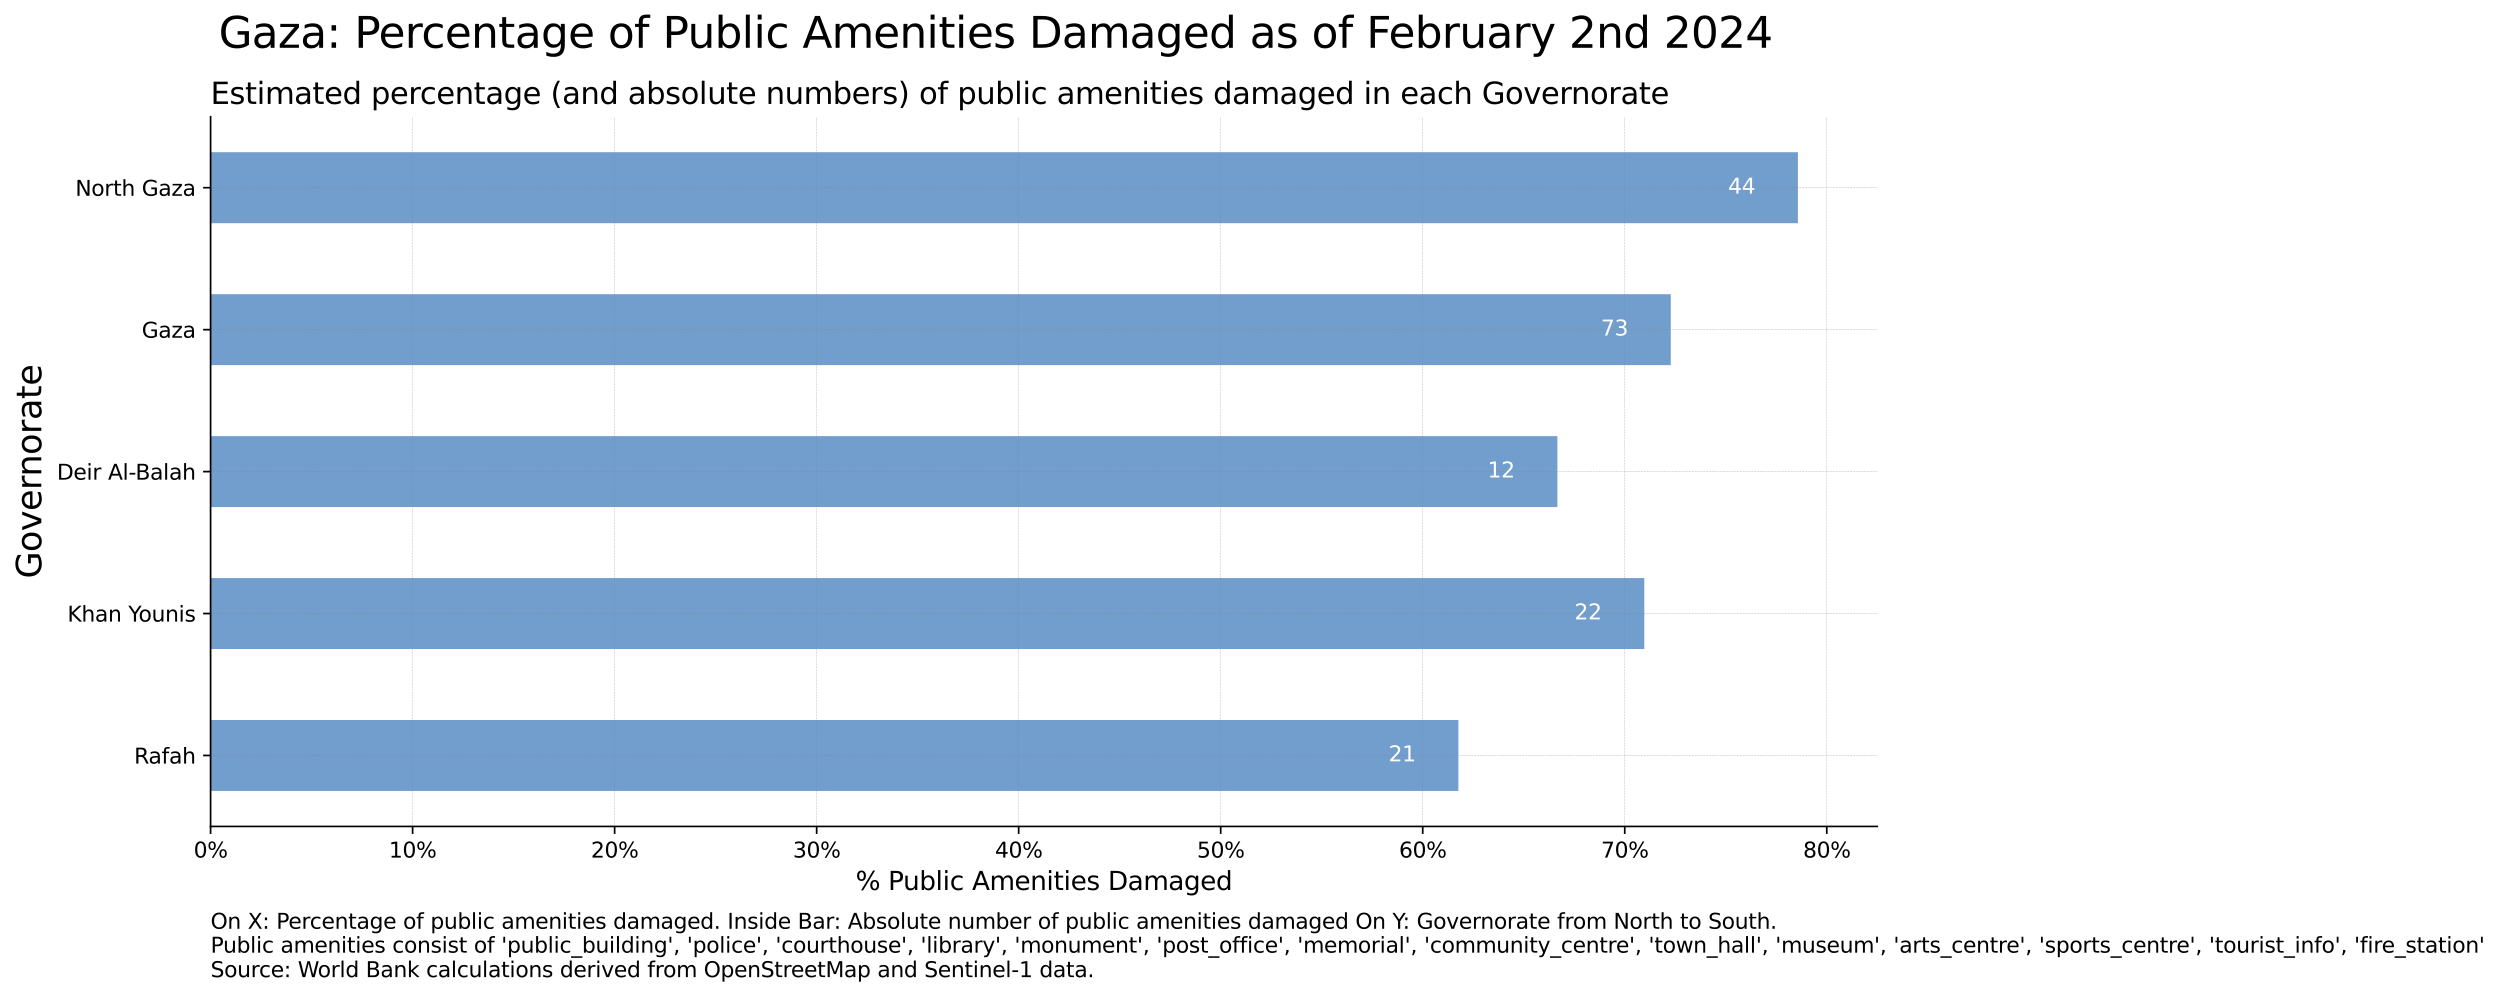 <?xml version="1.0" encoding="utf-8" standalone="no"?>
<!DOCTYPE svg PUBLIC "-//W3C//DTD SVG 1.1//EN"
  "http://www.w3.org/Graphics/SVG/1.1/DTD/svg11.dtd">
<svg xmlns:xlink="http://www.w3.org/1999/xlink" width="1171.779pt" height="467.285pt" viewBox="0 0 1171.779 467.285" xmlns="http://www.w3.org/2000/svg" version="1.1">
 <defs>
  <style type="text/css">*{stroke-linejoin: round; stroke-linecap: butt}</style>
 </defs>
 <g id="figure_1">
  <g id="patch_1">
   <path d="M 0 467.285 
L 1171.779 467.285 
L 1171.779 0 
L 0 0 
z
" style="fill: #ffffff"/>
  </g>
  <g id="axes_1">
   <g id="patch_2">
    <path d="M 98.702 387.36 
L 879.902 387.36 
L 879.902 54.72 
L 98.702 54.72 
z
" style="fill: #ffffff"/>
   </g>
   <g id="patch_3">
    <path d="M 98.702 370.728 
L 683.558 370.728 
L 683.558 337.464 
L 98.702 337.464 
z
" clip-path="url(#p42990d93b2)" style="fill: #729ece"/>
   </g>
   <g id="patch_4">
    <path d="M 98.702 304.2 
L 770.702 304.2 
L 770.702 270.936 
L 98.702 270.936 
z
" clip-path="url(#p42990d93b2)" style="fill: #729ece"/>
   </g>
   <g id="patch_5">
    <path d="M 98.702 237.672 
L 729.975 237.672 
L 729.975 204.408 
L 98.702 204.408 
z
" clip-path="url(#p42990d93b2)" style="fill: #729ece"/>
   </g>
   <g id="patch_6">
    <path d="M 98.702 171.144 
L 783.102 171.144 
L 783.102 137.88 
L 98.702 137.88 
z
" clip-path="url(#p42990d93b2)" style="fill: #729ece"/>
   </g>
   <g id="patch_7">
    <path d="M 98.702 104.616 
L 842.702 104.616 
L 842.702 71.352 
L 98.702 71.352 
z
" clip-path="url(#p42990d93b2)" style="fill: #729ece"/>
   </g>
   <g id="matplotlib.axis_1">
    <g id="xtick_1">
     <g id="line2d_1">
      <path d="M 98.702 387.36 
L 98.702 54.72 
" clip-path="url(#p42990d93b2)" style="fill: none; stroke-dasharray: 0.925,0.4; stroke-dashoffset: 0; stroke: #808080; stroke-opacity: 0.5; stroke-width: 0.25"/>
     </g>
     <g id="line2d_2">
      <defs>
       <path id="mfa6a402725" d="M 0 0 
L 0 3.5 
" style="stroke: #000000; stroke-width: 0.8"/>
      </defs>
      <g>
       <use xlink:href="#mfa6a402725" x="98.702" y="387.36" style="stroke: #000000; stroke-width: 0.8"/>
      </g>
     </g>
     <g id="text_1">
      <!-- 0% -->
      <g transform="translate(90.77 401.958) scale(0.1 -0.1)">
       <defs>
        <path id="DejaVuSans-30" d="M 2034 4250 
Q 1547 4250 1301 3770 
Q 1056 3291 1056 2328 
Q 1056 1369 1301 889 
Q 1547 409 2034 409 
Q 2525 409 2770 889 
Q 3016 1369 3016 2328 
Q 3016 3291 2770 3770 
Q 2525 4250 2034 4250 
z
M 2034 4750 
Q 2819 4750 3233 4129 
Q 3647 3509 3647 2328 
Q 3647 1150 3233 529 
Q 2819 -91 2034 -91 
Q 1250 -91 836 529 
Q 422 1150 422 2328 
Q 422 3509 836 4129 
Q 1250 4750 2034 4750 
z
" transform="scale(0.016)"/>
        <path id="DejaVuSans-25" d="M 4653 2053 
Q 4381 2053 4226 1822 
Q 4072 1591 4072 1178 
Q 4072 772 4226 539 
Q 4381 306 4653 306 
Q 4919 306 5073 539 
Q 5228 772 5228 1178 
Q 5228 1588 5073 1820 
Q 4919 2053 4653 2053 
z
M 4653 2450 
Q 5147 2450 5437 2106 
Q 5728 1763 5728 1178 
Q 5728 594 5436 251 
Q 5144 -91 4653 -91 
Q 4153 -91 3862 251 
Q 3572 594 3572 1178 
Q 3572 1766 3864 2108 
Q 4156 2450 4653 2450 
z
M 1428 4353 
Q 1159 4353 1004 4120 
Q 850 3888 850 3481 
Q 850 3069 1003 2837 
Q 1156 2606 1428 2606 
Q 1700 2606 1854 2837 
Q 2009 3069 2009 3481 
Q 2009 3884 1853 4118 
Q 1697 4353 1428 4353 
z
M 4250 4750 
L 4750 4750 
L 1831 -91 
L 1331 -91 
L 4250 4750 
z
M 1428 4750 
Q 1922 4750 2215 4408 
Q 2509 4066 2509 3481 
Q 2509 2891 2217 2550 
Q 1925 2209 1428 2209 
Q 931 2209 642 2551 
Q 353 2894 353 3481 
Q 353 4063 643 4406 
Q 934 4750 1428 4750 
z
" transform="scale(0.016)"/>
       </defs>
       <use xlink:href="#DejaVuSans-30"/>
       <use xlink:href="#DejaVuSans-25" x="63.623"/>
      </g>
     </g>
    </g>
    <g id="xtick_2">
     <g id="line2d_3">
      <path d="M 193.393 387.36 
L 193.393 54.72 
" clip-path="url(#p42990d93b2)" style="fill: none; stroke-dasharray: 0.925,0.4; stroke-dashoffset: 0; stroke: #808080; stroke-opacity: 0.5; stroke-width: 0.25"/>
     </g>
     <g id="line2d_4">
      <g>
       <use xlink:href="#mfa6a402725" x="193.393" y="387.36" style="stroke: #000000; stroke-width: 0.8"/>
      </g>
     </g>
     <g id="text_2">
      <!-- 10% -->
      <g transform="translate(182.28 401.958) scale(0.1 -0.1)">
       <defs>
        <path id="DejaVuSans-31" d="M 794 531 
L 1825 531 
L 1825 4091 
L 703 3866 
L 703 4441 
L 1819 4666 
L 2450 4666 
L 2450 531 
L 3481 531 
L 3481 0 
L 794 0 
L 794 531 
z
" transform="scale(0.016)"/>
       </defs>
       <use xlink:href="#DejaVuSans-31"/>
       <use xlink:href="#DejaVuSans-30" x="63.623"/>
       <use xlink:href="#DejaVuSans-25" x="127.246"/>
      </g>
     </g>
    </g>
    <g id="xtick_3">
     <g id="line2d_5">
      <path d="M 288.084 387.36 
L 288.084 54.72 
" clip-path="url(#p42990d93b2)" style="fill: none; stroke-dasharray: 0.925,0.4; stroke-dashoffset: 0; stroke: #808080; stroke-opacity: 0.5; stroke-width: 0.25"/>
     </g>
     <g id="line2d_6">
      <g>
       <use xlink:href="#mfa6a402725" x="288.084" y="387.36" style="stroke: #000000; stroke-width: 0.8"/>
      </g>
     </g>
     <g id="text_3">
      <!-- 20% -->
      <g transform="translate(276.971 401.958) scale(0.1 -0.1)">
       <defs>
        <path id="DejaVuSans-32" d="M 1228 531 
L 3431 531 
L 3431 0 
L 469 0 
L 469 531 
Q 828 903 1448 1529 
Q 2069 2156 2228 2338 
Q 2531 2678 2651 2914 
Q 2772 3150 2772 3378 
Q 2772 3750 2511 3984 
Q 2250 4219 1831 4219 
Q 1534 4219 1204 4116 
Q 875 4013 500 3803 
L 500 4441 
Q 881 4594 1212 4672 
Q 1544 4750 1819 4750 
Q 2544 4750 2975 4387 
Q 3406 4025 3406 3419 
Q 3406 3131 3298 2873 
Q 3191 2616 2906 2266 
Q 2828 2175 2409 1742 
Q 1991 1309 1228 531 
z
" transform="scale(0.016)"/>
       </defs>
       <use xlink:href="#DejaVuSans-32"/>
       <use xlink:href="#DejaVuSans-30" x="63.623"/>
       <use xlink:href="#DejaVuSans-25" x="127.246"/>
      </g>
     </g>
    </g>
    <g id="xtick_4">
     <g id="line2d_7">
      <path d="M 382.775 387.36 
L 382.775 54.72 
" clip-path="url(#p42990d93b2)" style="fill: none; stroke-dasharray: 0.925,0.4; stroke-dashoffset: 0; stroke: #808080; stroke-opacity: 0.5; stroke-width: 0.25"/>
     </g>
     <g id="line2d_8">
      <g>
       <use xlink:href="#mfa6a402725" x="382.775" y="387.36" style="stroke: #000000; stroke-width: 0.8"/>
      </g>
     </g>
     <g id="text_4">
      <!-- 30% -->
      <g transform="translate(371.662 401.958) scale(0.1 -0.1)">
       <defs>
        <path id="DejaVuSans-33" d="M 2597 2516 
Q 3050 2419 3304 2112 
Q 3559 1806 3559 1356 
Q 3559 666 3084 287 
Q 2609 -91 1734 -91 
Q 1441 -91 1130 -33 
Q 819 25 488 141 
L 488 750 
Q 750 597 1062 519 
Q 1375 441 1716 441 
Q 2309 441 2620 675 
Q 2931 909 2931 1356 
Q 2931 1769 2642 2001 
Q 2353 2234 1838 2234 
L 1294 2234 
L 1294 2753 
L 1863 2753 
Q 2328 2753 2575 2939 
Q 2822 3125 2822 3475 
Q 2822 3834 2567 4026 
Q 2313 4219 1838 4219 
Q 1578 4219 1281 4162 
Q 984 4106 628 3988 
L 628 4550 
Q 988 4650 1302 4700 
Q 1616 4750 1894 4750 
Q 2613 4750 3031 4423 
Q 3450 4097 3450 3541 
Q 3450 3153 3228 2886 
Q 3006 2619 2597 2516 
z
" transform="scale(0.016)"/>
       </defs>
       <use xlink:href="#DejaVuSans-33"/>
       <use xlink:href="#DejaVuSans-30" x="63.623"/>
       <use xlink:href="#DejaVuSans-25" x="127.246"/>
      </g>
     </g>
    </g>
    <g id="xtick_5">
     <g id="line2d_9">
      <path d="M 477.466 387.36 
L 477.466 54.72 
" clip-path="url(#p42990d93b2)" style="fill: none; stroke-dasharray: 0.925,0.4; stroke-dashoffset: 0; stroke: #808080; stroke-opacity: 0.5; stroke-width: 0.25"/>
     </g>
     <g id="line2d_10">
      <g>
       <use xlink:href="#mfa6a402725" x="477.466" y="387.36" style="stroke: #000000; stroke-width: 0.8"/>
      </g>
     </g>
     <g id="text_5">
      <!-- 40% -->
      <g transform="translate(466.353 401.958) scale(0.1 -0.1)">
       <defs>
        <path id="DejaVuSans-34" d="M 2419 4116 
L 825 1625 
L 2419 1625 
L 2419 4116 
z
M 2253 4666 
L 3047 4666 
L 3047 1625 
L 3713 1625 
L 3713 1100 
L 3047 1100 
L 3047 0 
L 2419 0 
L 2419 1100 
L 313 1100 
L 313 1709 
L 2253 4666 
z
" transform="scale(0.016)"/>
       </defs>
       <use xlink:href="#DejaVuSans-34"/>
       <use xlink:href="#DejaVuSans-30" x="63.623"/>
       <use xlink:href="#DejaVuSans-25" x="127.246"/>
      </g>
     </g>
    </g>
    <g id="xtick_6">
     <g id="line2d_11">
      <path d="M 572.157 387.36 
L 572.157 54.72 
" clip-path="url(#p42990d93b2)" style="fill: none; stroke-dasharray: 0.925,0.4; stroke-dashoffset: 0; stroke: #808080; stroke-opacity: 0.5; stroke-width: 0.25"/>
     </g>
     <g id="line2d_12">
      <g>
       <use xlink:href="#mfa6a402725" x="572.157" y="387.36" style="stroke: #000000; stroke-width: 0.8"/>
      </g>
     </g>
     <g id="text_6">
      <!-- 50% -->
      <g transform="translate(561.043 401.958) scale(0.1 -0.1)">
       <defs>
        <path id="DejaVuSans-35" d="M 691 4666 
L 3169 4666 
L 3169 4134 
L 1269 4134 
L 1269 2991 
Q 1406 3038 1543 3061 
Q 1681 3084 1819 3084 
Q 2600 3084 3056 2656 
Q 3513 2228 3513 1497 
Q 3513 744 3044 326 
Q 2575 -91 1722 -91 
Q 1428 -91 1123 -41 
Q 819 9 494 109 
L 494 744 
Q 775 591 1075 516 
Q 1375 441 1709 441 
Q 2250 441 2565 725 
Q 2881 1009 2881 1497 
Q 2881 1984 2565 2268 
Q 2250 2553 1709 2553 
Q 1456 2553 1204 2497 
Q 953 2441 691 2322 
L 691 4666 
z
" transform="scale(0.016)"/>
       </defs>
       <use xlink:href="#DejaVuSans-35"/>
       <use xlink:href="#DejaVuSans-30" x="63.623"/>
       <use xlink:href="#DejaVuSans-25" x="127.246"/>
      </g>
     </g>
    </g>
    <g id="xtick_7">
     <g id="line2d_13">
      <path d="M 666.848 387.36 
L 666.848 54.72 
" clip-path="url(#p42990d93b2)" style="fill: none; stroke-dasharray: 0.925,0.4; stroke-dashoffset: 0; stroke: #808080; stroke-opacity: 0.5; stroke-width: 0.25"/>
     </g>
     <g id="line2d_14">
      <g>
       <use xlink:href="#mfa6a402725" x="666.848" y="387.36" style="stroke: #000000; stroke-width: 0.8"/>
      </g>
     </g>
     <g id="text_7">
      <!-- 60% -->
      <g transform="translate(655.734 401.958) scale(0.1 -0.1)">
       <defs>
        <path id="DejaVuSans-36" d="M 2113 2584 
Q 1688 2584 1439 2293 
Q 1191 2003 1191 1497 
Q 1191 994 1439 701 
Q 1688 409 2113 409 
Q 2538 409 2786 701 
Q 3034 994 3034 1497 
Q 3034 2003 2786 2293 
Q 2538 2584 2113 2584 
z
M 3366 4563 
L 3366 3988 
Q 3128 4100 2886 4159 
Q 2644 4219 2406 4219 
Q 1781 4219 1451 3797 
Q 1122 3375 1075 2522 
Q 1259 2794 1537 2939 
Q 1816 3084 2150 3084 
Q 2853 3084 3261 2657 
Q 3669 2231 3669 1497 
Q 3669 778 3244 343 
Q 2819 -91 2113 -91 
Q 1303 -91 875 529 
Q 447 1150 447 2328 
Q 447 3434 972 4092 
Q 1497 4750 2381 4750 
Q 2619 4750 2861 4703 
Q 3103 4656 3366 4563 
z
" transform="scale(0.016)"/>
       </defs>
       <use xlink:href="#DejaVuSans-36"/>
       <use xlink:href="#DejaVuSans-30" x="63.623"/>
       <use xlink:href="#DejaVuSans-25" x="127.246"/>
      </g>
     </g>
    </g>
    <g id="xtick_8">
     <g id="line2d_15">
      <path d="M 761.539 387.36 
L 761.539 54.72 
" clip-path="url(#p42990d93b2)" style="fill: none; stroke-dasharray: 0.925,0.4; stroke-dashoffset: 0; stroke: #808080; stroke-opacity: 0.5; stroke-width: 0.25"/>
     </g>
     <g id="line2d_16">
      <g>
       <use xlink:href="#mfa6a402725" x="761.539" y="387.36" style="stroke: #000000; stroke-width: 0.8"/>
      </g>
     </g>
     <g id="text_8">
      <!-- 70% -->
      <g transform="translate(750.425 401.958) scale(0.1 -0.1)">
       <defs>
        <path id="DejaVuSans-37" d="M 525 4666 
L 3525 4666 
L 3525 4397 
L 1831 0 
L 1172 0 
L 2766 4134 
L 525 4134 
L 525 4666 
z
" transform="scale(0.016)"/>
       </defs>
       <use xlink:href="#DejaVuSans-37"/>
       <use xlink:href="#DejaVuSans-30" x="63.623"/>
       <use xlink:href="#DejaVuSans-25" x="127.246"/>
      </g>
     </g>
    </g>
    <g id="xtick_9">
     <g id="line2d_17">
      <path d="M 856.229 387.36 
L 856.229 54.72 
" clip-path="url(#p42990d93b2)" style="fill: none; stroke-dasharray: 0.925,0.4; stroke-dashoffset: 0; stroke: #808080; stroke-opacity: 0.5; stroke-width: 0.25"/>
     </g>
     <g id="line2d_18">
      <g>
       <use xlink:href="#mfa6a402725" x="856.229" y="387.36" style="stroke: #000000; stroke-width: 0.8"/>
      </g>
     </g>
     <g id="text_9">
      <!-- 80% -->
      <g transform="translate(845.116 401.958) scale(0.1 -0.1)">
       <defs>
        <path id="DejaVuSans-38" d="M 2034 2216 
Q 1584 2216 1326 1975 
Q 1069 1734 1069 1313 
Q 1069 891 1326 650 
Q 1584 409 2034 409 
Q 2484 409 2743 651 
Q 3003 894 3003 1313 
Q 3003 1734 2745 1975 
Q 2488 2216 2034 2216 
z
M 1403 2484 
Q 997 2584 770 2862 
Q 544 3141 544 3541 
Q 544 4100 942 4425 
Q 1341 4750 2034 4750 
Q 2731 4750 3128 4425 
Q 3525 4100 3525 3541 
Q 3525 3141 3298 2862 
Q 3072 2584 2669 2484 
Q 3125 2378 3379 2068 
Q 3634 1759 3634 1313 
Q 3634 634 3220 271 
Q 2806 -91 2034 -91 
Q 1263 -91 848 271 
Q 434 634 434 1313 
Q 434 1759 690 2068 
Q 947 2378 1403 2484 
z
M 1172 3481 
Q 1172 3119 1398 2916 
Q 1625 2713 2034 2713 
Q 2441 2713 2670 2916 
Q 2900 3119 2900 3481 
Q 2900 3844 2670 4047 
Q 2441 4250 2034 4250 
Q 1625 4250 1398 4047 
Q 1172 3844 1172 3481 
z
" transform="scale(0.016)"/>
       </defs>
       <use xlink:href="#DejaVuSans-38"/>
       <use xlink:href="#DejaVuSans-30" x="63.623"/>
       <use xlink:href="#DejaVuSans-25" x="127.246"/>
      </g>
     </g>
    </g>
    <g id="text_10">
     <!-- % Public Amenities Damaged -->
     <g transform="translate(401.049 417.156) scale(0.12 -0.12)">
      <defs>
       <path id="DejaVuSans-20" transform="scale(0.016)"/>
       <path id="DejaVuSans-50" d="M 1259 4147 
L 1259 2394 
L 2053 2394 
Q 2494 2394 2734 2622 
Q 2975 2850 2975 3272 
Q 2975 3691 2734 3919 
Q 2494 4147 2053 4147 
L 1259 4147 
z
M 628 4666 
L 2053 4666 
Q 2838 4666 3239 4311 
Q 3641 3956 3641 3272 
Q 3641 2581 3239 2228 
Q 2838 1875 2053 1875 
L 1259 1875 
L 1259 0 
L 628 0 
L 628 4666 
z
" transform="scale(0.016)"/>
       <path id="DejaVuSans-75" d="M 544 1381 
L 544 3500 
L 1119 3500 
L 1119 1403 
Q 1119 906 1312 657 
Q 1506 409 1894 409 
Q 2359 409 2629 706 
Q 2900 1003 2900 1516 
L 2900 3500 
L 3475 3500 
L 3475 0 
L 2900 0 
L 2900 538 
Q 2691 219 2414 64 
Q 2138 -91 1772 -91 
Q 1169 -91 856 284 
Q 544 659 544 1381 
z
M 1991 3584 
L 1991 3584 
z
" transform="scale(0.016)"/>
       <path id="DejaVuSans-62" d="M 3116 1747 
Q 3116 2381 2855 2742 
Q 2594 3103 2138 3103 
Q 1681 3103 1420 2742 
Q 1159 2381 1159 1747 
Q 1159 1113 1420 752 
Q 1681 391 2138 391 
Q 2594 391 2855 752 
Q 3116 1113 3116 1747 
z
M 1159 2969 
Q 1341 3281 1617 3432 
Q 1894 3584 2278 3584 
Q 2916 3584 3314 3078 
Q 3713 2572 3713 1747 
Q 3713 922 3314 415 
Q 2916 -91 2278 -91 
Q 1894 -91 1617 61 
Q 1341 213 1159 525 
L 1159 0 
L 581 0 
L 581 4863 
L 1159 4863 
L 1159 2969 
z
" transform="scale(0.016)"/>
       <path id="DejaVuSans-6c" d="M 603 4863 
L 1178 4863 
L 1178 0 
L 603 0 
L 603 4863 
z
" transform="scale(0.016)"/>
       <path id="DejaVuSans-69" d="M 603 3500 
L 1178 3500 
L 1178 0 
L 603 0 
L 603 3500 
z
M 603 4863 
L 1178 4863 
L 1178 4134 
L 603 4134 
L 603 4863 
z
" transform="scale(0.016)"/>
       <path id="DejaVuSans-63" d="M 3122 3366 
L 3122 2828 
Q 2878 2963 2633 3030 
Q 2388 3097 2138 3097 
Q 1578 3097 1268 2742 
Q 959 2388 959 1747 
Q 959 1106 1268 751 
Q 1578 397 2138 397 
Q 2388 397 2633 464 
Q 2878 531 3122 666 
L 3122 134 
Q 2881 22 2623 -34 
Q 2366 -91 2075 -91 
Q 1284 -91 818 406 
Q 353 903 353 1747 
Q 353 2603 823 3093 
Q 1294 3584 2113 3584 
Q 2378 3584 2631 3529 
Q 2884 3475 3122 3366 
z
" transform="scale(0.016)"/>
       <path id="DejaVuSans-41" d="M 2188 4044 
L 1331 1722 
L 3047 1722 
L 2188 4044 
z
M 1831 4666 
L 2547 4666 
L 4325 0 
L 3669 0 
L 3244 1197 
L 1141 1197 
L 716 0 
L 50 0 
L 1831 4666 
z
" transform="scale(0.016)"/>
       <path id="DejaVuSans-6d" d="M 3328 2828 
Q 3544 3216 3844 3400 
Q 4144 3584 4550 3584 
Q 5097 3584 5394 3201 
Q 5691 2819 5691 2113 
L 5691 0 
L 5113 0 
L 5113 2094 
Q 5113 2597 4934 2840 
Q 4756 3084 4391 3084 
Q 3944 3084 3684 2787 
Q 3425 2491 3425 1978 
L 3425 0 
L 2847 0 
L 2847 2094 
Q 2847 2600 2669 2842 
Q 2491 3084 2119 3084 
Q 1678 3084 1418 2786 
Q 1159 2488 1159 1978 
L 1159 0 
L 581 0 
L 581 3500 
L 1159 3500 
L 1159 2956 
Q 1356 3278 1631 3431 
Q 1906 3584 2284 3584 
Q 2666 3584 2933 3390 
Q 3200 3197 3328 2828 
z
" transform="scale(0.016)"/>
       <path id="DejaVuSans-65" d="M 3597 1894 
L 3597 1613 
L 953 1613 
Q 991 1019 1311 708 
Q 1631 397 2203 397 
Q 2534 397 2845 478 
Q 3156 559 3463 722 
L 3463 178 
Q 3153 47 2828 -22 
Q 2503 -91 2169 -91 
Q 1331 -91 842 396 
Q 353 884 353 1716 
Q 353 2575 817 3079 
Q 1281 3584 2069 3584 
Q 2775 3584 3186 3129 
Q 3597 2675 3597 1894 
z
M 3022 2063 
Q 3016 2534 2758 2815 
Q 2500 3097 2075 3097 
Q 1594 3097 1305 2825 
Q 1016 2553 972 2059 
L 3022 2063 
z
" transform="scale(0.016)"/>
       <path id="DejaVuSans-6e" d="M 3513 2113 
L 3513 0 
L 2938 0 
L 2938 2094 
Q 2938 2591 2744 2837 
Q 2550 3084 2163 3084 
Q 1697 3084 1428 2787 
Q 1159 2491 1159 1978 
L 1159 0 
L 581 0 
L 581 3500 
L 1159 3500 
L 1159 2956 
Q 1366 3272 1645 3428 
Q 1925 3584 2291 3584 
Q 2894 3584 3203 3211 
Q 3513 2838 3513 2113 
z
" transform="scale(0.016)"/>
       <path id="DejaVuSans-74" d="M 1172 4494 
L 1172 3500 
L 2356 3500 
L 2356 3053 
L 1172 3053 
L 1172 1153 
Q 1172 725 1289 603 
Q 1406 481 1766 481 
L 2356 481 
L 2356 0 
L 1766 0 
Q 1100 0 847 248 
Q 594 497 594 1153 
L 594 3053 
L 172 3053 
L 172 3500 
L 594 3500 
L 594 4494 
L 1172 4494 
z
" transform="scale(0.016)"/>
       <path id="DejaVuSans-73" d="M 2834 3397 
L 2834 2853 
Q 2591 2978 2328 3040 
Q 2066 3103 1784 3103 
Q 1356 3103 1142 2972 
Q 928 2841 928 2578 
Q 928 2378 1081 2264 
Q 1234 2150 1697 2047 
L 1894 2003 
Q 2506 1872 2764 1633 
Q 3022 1394 3022 966 
Q 3022 478 2636 193 
Q 2250 -91 1575 -91 
Q 1294 -91 989 -36 
Q 684 19 347 128 
L 347 722 
Q 666 556 975 473 
Q 1284 391 1588 391 
Q 1994 391 2212 530 
Q 2431 669 2431 922 
Q 2431 1156 2273 1281 
Q 2116 1406 1581 1522 
L 1381 1569 
Q 847 1681 609 1914 
Q 372 2147 372 2553 
Q 372 3047 722 3315 
Q 1072 3584 1716 3584 
Q 2034 3584 2315 3537 
Q 2597 3491 2834 3397 
z
" transform="scale(0.016)"/>
       <path id="DejaVuSans-44" d="M 1259 4147 
L 1259 519 
L 2022 519 
Q 2988 519 3436 956 
Q 3884 1394 3884 2338 
Q 3884 3275 3436 3711 
Q 2988 4147 2022 4147 
L 1259 4147 
z
M 628 4666 
L 1925 4666 
Q 3281 4666 3915 4102 
Q 4550 3538 4550 2338 
Q 4550 1131 3912 565 
Q 3275 0 1925 0 
L 628 0 
L 628 4666 
z
" transform="scale(0.016)"/>
       <path id="DejaVuSans-61" d="M 2194 1759 
Q 1497 1759 1228 1600 
Q 959 1441 959 1056 
Q 959 750 1161 570 
Q 1363 391 1709 391 
Q 2188 391 2477 730 
Q 2766 1069 2766 1631 
L 2766 1759 
L 2194 1759 
z
M 3341 1997 
L 3341 0 
L 2766 0 
L 2766 531 
Q 2569 213 2275 61 
Q 1981 -91 1556 -91 
Q 1019 -91 701 211 
Q 384 513 384 1019 
Q 384 1609 779 1909 
Q 1175 2209 1959 2209 
L 2766 2209 
L 2766 2266 
Q 2766 2663 2505 2880 
Q 2244 3097 1772 3097 
Q 1472 3097 1187 3025 
Q 903 2953 641 2809 
L 641 3341 
Q 956 3463 1253 3523 
Q 1550 3584 1831 3584 
Q 2591 3584 2966 3190 
Q 3341 2797 3341 1997 
z
" transform="scale(0.016)"/>
       <path id="DejaVuSans-67" d="M 2906 1791 
Q 2906 2416 2648 2759 
Q 2391 3103 1925 3103 
Q 1463 3103 1205 2759 
Q 947 2416 947 1791 
Q 947 1169 1205 825 
Q 1463 481 1925 481 
Q 2391 481 2648 825 
Q 2906 1169 2906 1791 
z
M 3481 434 
Q 3481 -459 3084 -895 
Q 2688 -1331 1869 -1331 
Q 1566 -1331 1297 -1286 
Q 1028 -1241 775 -1147 
L 775 -588 
Q 1028 -725 1275 -790 
Q 1522 -856 1778 -856 
Q 2344 -856 2625 -561 
Q 2906 -266 2906 331 
L 2906 616 
Q 2728 306 2450 153 
Q 2172 0 1784 0 
Q 1141 0 747 490 
Q 353 981 353 1791 
Q 353 2603 747 3093 
Q 1141 3584 1784 3584 
Q 2172 3584 2450 3431 
Q 2728 3278 2906 2969 
L 2906 3500 
L 3481 3500 
L 3481 434 
z
" transform="scale(0.016)"/>
       <path id="DejaVuSans-64" d="M 2906 2969 
L 2906 4863 
L 3481 4863 
L 3481 0 
L 2906 0 
L 2906 525 
Q 2725 213 2448 61 
Q 2172 -91 1784 -91 
Q 1150 -91 751 415 
Q 353 922 353 1747 
Q 353 2572 751 3078 
Q 1150 3584 1784 3584 
Q 2172 3584 2448 3432 
Q 2725 3281 2906 2969 
z
M 947 1747 
Q 947 1113 1208 752 
Q 1469 391 1925 391 
Q 2381 391 2643 752 
Q 2906 1113 2906 1747 
Q 2906 2381 2643 2742 
Q 2381 3103 1925 3103 
Q 1469 3103 1208 2742 
Q 947 2381 947 1747 
z
" transform="scale(0.016)"/>
      </defs>
      <use xlink:href="#DejaVuSans-25"/>
      <use xlink:href="#DejaVuSans-20" x="95.02"/>
      <use xlink:href="#DejaVuSans-50" x="126.807"/>
      <use xlink:href="#DejaVuSans-75" x="185.359"/>
      <use xlink:href="#DejaVuSans-62" x="248.738"/>
      <use xlink:href="#DejaVuSans-6c" x="312.215"/>
      <use xlink:href="#DejaVuSans-69" x="339.998"/>
      <use xlink:href="#DejaVuSans-63" x="367.781"/>
      <use xlink:href="#DejaVuSans-20" x="422.762"/>
      <use xlink:href="#DejaVuSans-41" x="454.549"/>
      <use xlink:href="#DejaVuSans-6d" x="522.957"/>
      <use xlink:href="#DejaVuSans-65" x="620.369"/>
      <use xlink:href="#DejaVuSans-6e" x="681.893"/>
      <use xlink:href="#DejaVuSans-69" x="745.271"/>
      <use xlink:href="#DejaVuSans-74" x="773.055"/>
      <use xlink:href="#DejaVuSans-69" x="812.264"/>
      <use xlink:href="#DejaVuSans-65" x="840.047"/>
      <use xlink:href="#DejaVuSans-73" x="901.57"/>
      <use xlink:href="#DejaVuSans-20" x="953.67"/>
      <use xlink:href="#DejaVuSans-44" x="985.457"/>
      <use xlink:href="#DejaVuSans-61" x="1062.459"/>
      <use xlink:href="#DejaVuSans-6d" x="1123.738"/>
      <use xlink:href="#DejaVuSans-61" x="1221.15"/>
      <use xlink:href="#DejaVuSans-67" x="1282.43"/>
      <use xlink:href="#DejaVuSans-65" x="1345.906"/>
      <use xlink:href="#DejaVuSans-64" x="1407.43"/>
     </g>
    </g>
   </g>
   <g id="matplotlib.axis_2">
    <g id="ytick_1">
     <g id="line2d_19">
      <path d="M 98.702 354.096 
L 879.902 354.096 
" clip-path="url(#p42990d93b2)" style="fill: none; stroke-dasharray: 0.925,0.4; stroke-dashoffset: 0; stroke: #808080; stroke-opacity: 0.5; stroke-width: 0.25"/>
     </g>
     <g id="line2d_20">
      <defs>
       <path id="m0fb3811282" d="M 0 0 
L -3.5 0 
" style="stroke: #000000; stroke-width: 0.8"/>
      </defs>
      <g>
       <use xlink:href="#m0fb3811282" x="98.702" y="354.096" style="stroke: #000000; stroke-width: 0.8"/>
      </g>
     </g>
     <g id="text_11">
      <!-- Rafah -->
      <g transform="translate(62.865 357.895) scale(0.1 -0.1)">
       <defs>
        <path id="DejaVuSans-52" d="M 2841 2188 
Q 3044 2119 3236 1894 
Q 3428 1669 3622 1275 
L 4263 0 
L 3584 0 
L 2988 1197 
Q 2756 1666 2539 1819 
Q 2322 1972 1947 1972 
L 1259 1972 
L 1259 0 
L 628 0 
L 628 4666 
L 2053 4666 
Q 2853 4666 3247 4331 
Q 3641 3997 3641 3322 
Q 3641 2881 3436 2590 
Q 3231 2300 2841 2188 
z
M 1259 4147 
L 1259 2491 
L 2053 2491 
Q 2509 2491 2742 2702 
Q 2975 2913 2975 3322 
Q 2975 3731 2742 3939 
Q 2509 4147 2053 4147 
L 1259 4147 
z
" transform="scale(0.016)"/>
        <path id="DejaVuSans-66" d="M 2375 4863 
L 2375 4384 
L 1825 4384 
Q 1516 4384 1395 4259 
Q 1275 4134 1275 3809 
L 1275 3500 
L 2222 3500 
L 2222 3053 
L 1275 3053 
L 1275 0 
L 697 0 
L 697 3053 
L 147 3053 
L 147 3500 
L 697 3500 
L 697 3744 
Q 697 4328 969 4595 
Q 1241 4863 1831 4863 
L 2375 4863 
z
" transform="scale(0.016)"/>
        <path id="DejaVuSans-68" d="M 3513 2113 
L 3513 0 
L 2938 0 
L 2938 2094 
Q 2938 2591 2744 2837 
Q 2550 3084 2163 3084 
Q 1697 3084 1428 2787 
Q 1159 2491 1159 1978 
L 1159 0 
L 581 0 
L 581 4863 
L 1159 4863 
L 1159 2956 
Q 1366 3272 1645 3428 
Q 1925 3584 2291 3584 
Q 2894 3584 3203 3211 
Q 3513 2838 3513 2113 
z
" transform="scale(0.016)"/>
       </defs>
       <use xlink:href="#DejaVuSans-52"/>
       <use xlink:href="#DejaVuSans-61" x="67.232"/>
       <use xlink:href="#DejaVuSans-66" x="128.512"/>
       <use xlink:href="#DejaVuSans-61" x="163.717"/>
       <use xlink:href="#DejaVuSans-68" x="224.996"/>
      </g>
     </g>
    </g>
    <g id="ytick_2">
     <g id="line2d_21">
      <path d="M 98.702 287.568 
L 879.902 287.568 
" clip-path="url(#p42990d93b2)" style="fill: none; stroke-dasharray: 0.925,0.4; stroke-dashoffset: 0; stroke: #808080; stroke-opacity: 0.5; stroke-width: 0.25"/>
     </g>
     <g id="line2d_22">
      <g>
       <use xlink:href="#m0fb3811282" x="98.702" y="287.568" style="stroke: #000000; stroke-width: 0.8"/>
      </g>
     </g>
     <g id="text_12">
      <!-- Khan Younis -->
      <g transform="translate(31.599 291.367) scale(0.1 -0.1)">
       <defs>
        <path id="DejaVuSans-4b" d="M 628 4666 
L 1259 4666 
L 1259 2694 
L 3353 4666 
L 4166 4666 
L 1850 2491 
L 4331 0 
L 3500 0 
L 1259 2247 
L 1259 0 
L 628 0 
L 628 4666 
z
" transform="scale(0.016)"/>
        <path id="DejaVuSans-59" d="M -13 4666 
L 666 4666 
L 1959 2747 
L 3244 4666 
L 3922 4666 
L 2272 2222 
L 2272 0 
L 1638 0 
L 1638 2222 
L -13 4666 
z
" transform="scale(0.016)"/>
        <path id="DejaVuSans-6f" d="M 1959 3097 
Q 1497 3097 1228 2736 
Q 959 2375 959 1747 
Q 959 1119 1226 758 
Q 1494 397 1959 397 
Q 2419 397 2687 759 
Q 2956 1122 2956 1747 
Q 2956 2369 2687 2733 
Q 2419 3097 1959 3097 
z
M 1959 3584 
Q 2709 3584 3137 3096 
Q 3566 2609 3566 1747 
Q 3566 888 3137 398 
Q 2709 -91 1959 -91 
Q 1206 -91 779 398 
Q 353 888 353 1747 
Q 353 2609 779 3096 
Q 1206 3584 1959 3584 
z
" transform="scale(0.016)"/>
       </defs>
       <use xlink:href="#DejaVuSans-4b"/>
       <use xlink:href="#DejaVuSans-68" x="65.576"/>
       <use xlink:href="#DejaVuSans-61" x="128.955"/>
       <use xlink:href="#DejaVuSans-6e" x="190.234"/>
       <use xlink:href="#DejaVuSans-20" x="253.613"/>
       <use xlink:href="#DejaVuSans-59" x="285.4"/>
       <use xlink:href="#DejaVuSans-6f" x="333.234"/>
       <use xlink:href="#DejaVuSans-75" x="394.416"/>
       <use xlink:href="#DejaVuSans-6e" x="457.795"/>
       <use xlink:href="#DejaVuSans-69" x="521.174"/>
       <use xlink:href="#DejaVuSans-73" x="548.957"/>
      </g>
     </g>
    </g>
    <g id="ytick_3">
     <g id="line2d_23">
      <path d="M 98.702 221.04 
L 879.902 221.04 
" clip-path="url(#p42990d93b2)" style="fill: none; stroke-dasharray: 0.925,0.4; stroke-dashoffset: 0; stroke: #808080; stroke-opacity: 0.5; stroke-width: 0.25"/>
     </g>
     <g id="line2d_24">
      <g>
       <use xlink:href="#m0fb3811282" x="98.702" y="221.04" style="stroke: #000000; stroke-width: 0.8"/>
      </g>
     </g>
     <g id="text_13">
      <!-- Deir Al-Balah -->
      <g transform="translate(26.685 224.839) scale(0.1 -0.1)">
       <defs>
        <path id="DejaVuSans-72" d="M 2631 2963 
Q 2534 3019 2420 3045 
Q 2306 3072 2169 3072 
Q 1681 3072 1420 2755 
Q 1159 2438 1159 1844 
L 1159 0 
L 581 0 
L 581 3500 
L 1159 3500 
L 1159 2956 
Q 1341 3275 1631 3429 
Q 1922 3584 2338 3584 
Q 2397 3584 2469 3576 
Q 2541 3569 2628 3553 
L 2631 2963 
z
" transform="scale(0.016)"/>
        <path id="DejaVuSans-2d" d="M 313 2009 
L 1997 2009 
L 1997 1497 
L 313 1497 
L 313 2009 
z
" transform="scale(0.016)"/>
        <path id="DejaVuSans-42" d="M 1259 2228 
L 1259 519 
L 2272 519 
Q 2781 519 3026 730 
Q 3272 941 3272 1375 
Q 3272 1813 3026 2020 
Q 2781 2228 2272 2228 
L 1259 2228 
z
M 1259 4147 
L 1259 2741 
L 2194 2741 
Q 2656 2741 2882 2914 
Q 3109 3088 3109 3444 
Q 3109 3797 2882 3972 
Q 2656 4147 2194 4147 
L 1259 4147 
z
M 628 4666 
L 2241 4666 
Q 2963 4666 3353 4366 
Q 3744 4066 3744 3513 
Q 3744 3084 3544 2831 
Q 3344 2578 2956 2516 
Q 3422 2416 3680 2098 
Q 3938 1781 3938 1306 
Q 3938 681 3513 340 
Q 3088 0 2303 0 
L 628 0 
L 628 4666 
z
" transform="scale(0.016)"/>
       </defs>
       <use xlink:href="#DejaVuSans-44"/>
       <use xlink:href="#DejaVuSans-65" x="77.002"/>
       <use xlink:href="#DejaVuSans-69" x="138.525"/>
       <use xlink:href="#DejaVuSans-72" x="166.309"/>
       <use xlink:href="#DejaVuSans-20" x="207.422"/>
       <use xlink:href="#DejaVuSans-41" x="239.209"/>
       <use xlink:href="#DejaVuSans-6c" x="307.617"/>
       <use xlink:href="#DejaVuSans-2d" x="335.4"/>
       <use xlink:href="#DejaVuSans-42" x="367.859"/>
       <use xlink:href="#DejaVuSans-61" x="436.463"/>
       <use xlink:href="#DejaVuSans-6c" x="497.742"/>
       <use xlink:href="#DejaVuSans-61" x="525.525"/>
       <use xlink:href="#DejaVuSans-68" x="586.805"/>
      </g>
     </g>
    </g>
    <g id="ytick_4">
     <g id="line2d_25">
      <path d="M 98.702 154.512 
L 879.902 154.512 
" clip-path="url(#p42990d93b2)" style="fill: none; stroke-dasharray: 0.925,0.4; stroke-dashoffset: 0; stroke: #808080; stroke-opacity: 0.5; stroke-width: 0.25"/>
     </g>
     <g id="line2d_26">
      <g>
       <use xlink:href="#m0fb3811282" x="98.702" y="154.512" style="stroke: #000000; stroke-width: 0.8"/>
      </g>
     </g>
     <g id="text_14">
      <!-- Gaza -->
      <g transform="translate(66.449 158.311) scale(0.1 -0.1)">
       <defs>
        <path id="DejaVuSans-47" d="M 3809 666 
L 3809 1919 
L 2778 1919 
L 2778 2438 
L 4434 2438 
L 4434 434 
Q 4069 175 3628 42 
Q 3188 -91 2688 -91 
Q 1594 -91 976 548 
Q 359 1188 359 2328 
Q 359 3472 976 4111 
Q 1594 4750 2688 4750 
Q 3144 4750 3555 4637 
Q 3966 4525 4313 4306 
L 4313 3634 
Q 3963 3931 3569 4081 
Q 3175 4231 2741 4231 
Q 1884 4231 1454 3753 
Q 1025 3275 1025 2328 
Q 1025 1384 1454 906 
Q 1884 428 2741 428 
Q 3075 428 3337 486 
Q 3600 544 3809 666 
z
" transform="scale(0.016)"/>
        <path id="DejaVuSans-7a" d="M 353 3500 
L 3084 3500 
L 3084 2975 
L 922 459 
L 3084 459 
L 3084 0 
L 275 0 
L 275 525 
L 2438 3041 
L 353 3041 
L 353 3500 
z
" transform="scale(0.016)"/>
       </defs>
       <use xlink:href="#DejaVuSans-47"/>
       <use xlink:href="#DejaVuSans-61" x="77.49"/>
       <use xlink:href="#DejaVuSans-7a" x="138.77"/>
       <use xlink:href="#DejaVuSans-61" x="191.26"/>
      </g>
     </g>
    </g>
    <g id="ytick_5">
     <g id="line2d_27">
      <path d="M 98.702 87.984 
L 879.902 87.984 
" clip-path="url(#p42990d93b2)" style="fill: none; stroke-dasharray: 0.925,0.4; stroke-dashoffset: 0; stroke: #808080; stroke-opacity: 0.5; stroke-width: 0.25"/>
     </g>
     <g id="line2d_28">
      <g>
       <use xlink:href="#m0fb3811282" x="98.702" y="87.984" style="stroke: #000000; stroke-width: 0.8"/>
      </g>
     </g>
     <g id="text_15">
      <!-- North Gaza -->
      <g transform="translate(35.302 91.783) scale(0.1 -0.1)">
       <defs>
        <path id="DejaVuSans-4e" d="M 628 4666 
L 1478 4666 
L 3547 763 
L 3547 4666 
L 4159 4666 
L 4159 0 
L 3309 0 
L 1241 3903 
L 1241 0 
L 628 0 
L 628 4666 
z
" transform="scale(0.016)"/>
       </defs>
       <use xlink:href="#DejaVuSans-4e"/>
       <use xlink:href="#DejaVuSans-6f" x="74.805"/>
       <use xlink:href="#DejaVuSans-72" x="135.986"/>
       <use xlink:href="#DejaVuSans-74" x="177.1"/>
       <use xlink:href="#DejaVuSans-68" x="216.309"/>
       <use xlink:href="#DejaVuSans-20" x="279.688"/>
       <use xlink:href="#DejaVuSans-47" x="311.475"/>
       <use xlink:href="#DejaVuSans-61" x="388.965"/>
       <use xlink:href="#DejaVuSans-7a" x="450.244"/>
       <use xlink:href="#DejaVuSans-61" x="502.734"/>
      </g>
     </g>
    </g>
    <g id="text_16">
     <!-- Governorate -->
     <g transform="translate(19.358 271.155) rotate(-90) scale(0.16 -0.16)">
      <defs>
       <path id="DejaVuSans-76" d="M 191 3500 
L 800 3500 
L 1894 563 
L 2988 3500 
L 3597 3500 
L 2284 0 
L 1503 0 
L 191 3500 
z
" transform="scale(0.016)"/>
      </defs>
      <use xlink:href="#DejaVuSans-47"/>
      <use xlink:href="#DejaVuSans-6f" x="77.49"/>
      <use xlink:href="#DejaVuSans-76" x="138.672"/>
      <use xlink:href="#DejaVuSans-65" x="197.852"/>
      <use xlink:href="#DejaVuSans-72" x="259.375"/>
      <use xlink:href="#DejaVuSans-6e" x="298.738"/>
      <use xlink:href="#DejaVuSans-6f" x="362.117"/>
      <use xlink:href="#DejaVuSans-72" x="423.299"/>
      <use xlink:href="#DejaVuSans-61" x="464.412"/>
      <use xlink:href="#DejaVuSans-74" x="525.691"/>
      <use xlink:href="#DejaVuSans-65" x="564.9"/>
     </g>
    </g>
   </g>
   <g id="patch_8">
    <path d="M 98.702 387.36 
L 98.702 54.72 
" style="fill: none; stroke: #000000; stroke-width: 0.8; stroke-linejoin: miter; stroke-linecap: square"/>
   </g>
   <g id="patch_9">
    <path d="M 98.702 387.36 
L 879.902 387.36 
" style="fill: none; stroke: #000000; stroke-width: 0.8; stroke-linejoin: miter; stroke-linecap: square"/>
   </g>
   <g id="text_17">
    <!-- On X: Percentage of public amenities damaged. Inside Bar: Absolute number of public amenities damaged On Y: Governorate from North to South.  -->
    <g transform="translate(98.702 435.331) scale(0.1 -0.1)">
     <defs>
      <path id="DejaVuSans-4f" d="M 2522 4238 
Q 1834 4238 1429 3725 
Q 1025 3213 1025 2328 
Q 1025 1447 1429 934 
Q 1834 422 2522 422 
Q 3209 422 3611 934 
Q 4013 1447 4013 2328 
Q 4013 3213 3611 3725 
Q 3209 4238 2522 4238 
z
M 2522 4750 
Q 3503 4750 4090 4092 
Q 4678 3434 4678 2328 
Q 4678 1225 4090 567 
Q 3503 -91 2522 -91 
Q 1538 -91 948 565 
Q 359 1222 359 2328 
Q 359 3434 948 4092 
Q 1538 4750 2522 4750 
z
" transform="scale(0.016)"/>
      <path id="DejaVuSans-58" d="M 403 4666 
L 1081 4666 
L 2241 2931 
L 3406 4666 
L 4084 4666 
L 2584 2425 
L 4184 0 
L 3506 0 
L 2194 1984 
L 872 0 
L 191 0 
L 1856 2491 
L 403 4666 
z
" transform="scale(0.016)"/>
      <path id="DejaVuSans-3a" d="M 750 794 
L 1409 794 
L 1409 0 
L 750 0 
L 750 794 
z
M 750 3309 
L 1409 3309 
L 1409 2516 
L 750 2516 
L 750 3309 
z
" transform="scale(0.016)"/>
      <path id="DejaVuSans-70" d="M 1159 525 
L 1159 -1331 
L 581 -1331 
L 581 3500 
L 1159 3500 
L 1159 2969 
Q 1341 3281 1617 3432 
Q 1894 3584 2278 3584 
Q 2916 3584 3314 3078 
Q 3713 2572 3713 1747 
Q 3713 922 3314 415 
Q 2916 -91 2278 -91 
Q 1894 -91 1617 61 
Q 1341 213 1159 525 
z
M 3116 1747 
Q 3116 2381 2855 2742 
Q 2594 3103 2138 3103 
Q 1681 3103 1420 2742 
Q 1159 2381 1159 1747 
Q 1159 1113 1420 752 
Q 1681 391 2138 391 
Q 2594 391 2855 752 
Q 3116 1113 3116 1747 
z
" transform="scale(0.016)"/>
      <path id="DejaVuSans-2e" d="M 684 794 
L 1344 794 
L 1344 0 
L 684 0 
L 684 794 
z
" transform="scale(0.016)"/>
      <path id="DejaVuSans-49" d="M 628 4666 
L 1259 4666 
L 1259 0 
L 628 0 
L 628 4666 
z
" transform="scale(0.016)"/>
      <path id="DejaVuSans-53" d="M 3425 4513 
L 3425 3897 
Q 3066 4069 2747 4153 
Q 2428 4238 2131 4238 
Q 1616 4238 1336 4038 
Q 1056 3838 1056 3469 
Q 1056 3159 1242 3001 
Q 1428 2844 1947 2747 
L 2328 2669 
Q 3034 2534 3370 2195 
Q 3706 1856 3706 1288 
Q 3706 609 3251 259 
Q 2797 -91 1919 -91 
Q 1588 -91 1214 -16 
Q 841 59 441 206 
L 441 856 
Q 825 641 1194 531 
Q 1563 422 1919 422 
Q 2459 422 2753 634 
Q 3047 847 3047 1241 
Q 3047 1584 2836 1778 
Q 2625 1972 2144 2069 
L 1759 2144 
Q 1053 2284 737 2584 
Q 422 2884 422 3419 
Q 422 4038 858 4394 
Q 1294 4750 2059 4750 
Q 2388 4750 2728 4690 
Q 3069 4631 3425 4513 
z
" transform="scale(0.016)"/>
     </defs>
     <use xlink:href="#DejaVuSans-4f"/>
     <use xlink:href="#DejaVuSans-6e" x="78.711"/>
     <use xlink:href="#DejaVuSans-20" x="142.09"/>
     <use xlink:href="#DejaVuSans-58" x="173.877"/>
     <use xlink:href="#DejaVuSans-3a" x="242.383"/>
     <use xlink:href="#DejaVuSans-20" x="276.074"/>
     <use xlink:href="#DejaVuSans-50" x="307.861"/>
     <use xlink:href="#DejaVuSans-65" x="364.539"/>
     <use xlink:href="#DejaVuSans-72" x="426.062"/>
     <use xlink:href="#DejaVuSans-63" x="464.926"/>
     <use xlink:href="#DejaVuSans-65" x="519.906"/>
     <use xlink:href="#DejaVuSans-6e" x="581.43"/>
     <use xlink:href="#DejaVuSans-74" x="644.809"/>
     <use xlink:href="#DejaVuSans-61" x="684.018"/>
     <use xlink:href="#DejaVuSans-67" x="745.297"/>
     <use xlink:href="#DejaVuSans-65" x="808.773"/>
     <use xlink:href="#DejaVuSans-20" x="870.297"/>
     <use xlink:href="#DejaVuSans-6f" x="902.084"/>
     <use xlink:href="#DejaVuSans-66" x="963.266"/>
     <use xlink:href="#DejaVuSans-20" x="998.471"/>
     <use xlink:href="#DejaVuSans-70" x="1030.258"/>
     <use xlink:href="#DejaVuSans-75" x="1093.734"/>
     <use xlink:href="#DejaVuSans-62" x="1157.113"/>
     <use xlink:href="#DejaVuSans-6c" x="1220.59"/>
     <use xlink:href="#DejaVuSans-69" x="1248.373"/>
     <use xlink:href="#DejaVuSans-63" x="1276.156"/>
     <use xlink:href="#DejaVuSans-20" x="1331.137"/>
     <use xlink:href="#DejaVuSans-61" x="1362.924"/>
     <use xlink:href="#DejaVuSans-6d" x="1424.203"/>
     <use xlink:href="#DejaVuSans-65" x="1521.615"/>
     <use xlink:href="#DejaVuSans-6e" x="1583.139"/>
     <use xlink:href="#DejaVuSans-69" x="1646.518"/>
     <use xlink:href="#DejaVuSans-74" x="1674.301"/>
     <use xlink:href="#DejaVuSans-69" x="1713.51"/>
     <use xlink:href="#DejaVuSans-65" x="1741.293"/>
     <use xlink:href="#DejaVuSans-73" x="1802.816"/>
     <use xlink:href="#DejaVuSans-20" x="1854.916"/>
     <use xlink:href="#DejaVuSans-64" x="1886.703"/>
     <use xlink:href="#DejaVuSans-61" x="1950.18"/>
     <use xlink:href="#DejaVuSans-6d" x="2011.459"/>
     <use xlink:href="#DejaVuSans-61" x="2108.871"/>
     <use xlink:href="#DejaVuSans-67" x="2170.15"/>
     <use xlink:href="#DejaVuSans-65" x="2233.627"/>
     <use xlink:href="#DejaVuSans-64" x="2295.15"/>
     <use xlink:href="#DejaVuSans-2e" x="2358.627"/>
     <use xlink:href="#DejaVuSans-20" x="2390.414"/>
     <use xlink:href="#DejaVuSans-49" x="2422.201"/>
     <use xlink:href="#DejaVuSans-6e" x="2451.693"/>
     <use xlink:href="#DejaVuSans-73" x="2515.072"/>
     <use xlink:href="#DejaVuSans-69" x="2567.172"/>
     <use xlink:href="#DejaVuSans-64" x="2594.955"/>
     <use xlink:href="#DejaVuSans-65" x="2658.432"/>
     <use xlink:href="#DejaVuSans-20" x="2719.955"/>
     <use xlink:href="#DejaVuSans-42" x="2751.742"/>
     <use xlink:href="#DejaVuSans-61" x="2820.346"/>
     <use xlink:href="#DejaVuSans-72" x="2881.625"/>
     <use xlink:href="#DejaVuSans-3a" x="2920.988"/>
     <use xlink:href="#DejaVuSans-20" x="2954.68"/>
     <use xlink:href="#DejaVuSans-41" x="2986.467"/>
     <use xlink:href="#DejaVuSans-62" x="3054.875"/>
     <use xlink:href="#DejaVuSans-73" x="3118.352"/>
     <use xlink:href="#DejaVuSans-6f" x="3170.451"/>
     <use xlink:href="#DejaVuSans-6c" x="3231.633"/>
     <use xlink:href="#DejaVuSans-75" x="3259.416"/>
     <use xlink:href="#DejaVuSans-74" x="3322.795"/>
     <use xlink:href="#DejaVuSans-65" x="3362.004"/>
     <use xlink:href="#DejaVuSans-20" x="3423.527"/>
     <use xlink:href="#DejaVuSans-6e" x="3455.314"/>
     <use xlink:href="#DejaVuSans-75" x="3518.693"/>
     <use xlink:href="#DejaVuSans-6d" x="3582.072"/>
     <use xlink:href="#DejaVuSans-62" x="3679.484"/>
     <use xlink:href="#DejaVuSans-65" x="3742.961"/>
     <use xlink:href="#DejaVuSans-72" x="3804.484"/>
     <use xlink:href="#DejaVuSans-20" x="3845.598"/>
     <use xlink:href="#DejaVuSans-6f" x="3877.385"/>
     <use xlink:href="#DejaVuSans-66" x="3938.566"/>
     <use xlink:href="#DejaVuSans-20" x="3973.771"/>
     <use xlink:href="#DejaVuSans-70" x="4005.559"/>
     <use xlink:href="#DejaVuSans-75" x="4069.035"/>
     <use xlink:href="#DejaVuSans-62" x="4132.414"/>
     <use xlink:href="#DejaVuSans-6c" x="4195.891"/>
     <use xlink:href="#DejaVuSans-69" x="4223.674"/>
     <use xlink:href="#DejaVuSans-63" x="4251.457"/>
     <use xlink:href="#DejaVuSans-20" x="4306.438"/>
     <use xlink:href="#DejaVuSans-61" x="4338.225"/>
     <use xlink:href="#DejaVuSans-6d" x="4399.504"/>
     <use xlink:href="#DejaVuSans-65" x="4496.916"/>
     <use xlink:href="#DejaVuSans-6e" x="4558.439"/>
     <use xlink:href="#DejaVuSans-69" x="4621.818"/>
     <use xlink:href="#DejaVuSans-74" x="4649.602"/>
     <use xlink:href="#DejaVuSans-69" x="4688.811"/>
     <use xlink:href="#DejaVuSans-65" x="4716.594"/>
     <use xlink:href="#DejaVuSans-73" x="4778.117"/>
     <use xlink:href="#DejaVuSans-20" x="4830.217"/>
     <use xlink:href="#DejaVuSans-64" x="4862.004"/>
     <use xlink:href="#DejaVuSans-61" x="4925.48"/>
     <use xlink:href="#DejaVuSans-6d" x="4986.76"/>
     <use xlink:href="#DejaVuSans-61" x="5084.172"/>
     <use xlink:href="#DejaVuSans-67" x="5145.451"/>
     <use xlink:href="#DejaVuSans-65" x="5208.928"/>
     <use xlink:href="#DejaVuSans-64" x="5270.451"/>
     <use xlink:href="#DejaVuSans-20" x="5333.928"/>
     <use xlink:href="#DejaVuSans-4f" x="5365.715"/>
     <use xlink:href="#DejaVuSans-6e" x="5444.426"/>
     <use xlink:href="#DejaVuSans-20" x="5507.805"/>
     <use xlink:href="#DejaVuSans-59" x="5539.592"/>
     <use xlink:href="#DejaVuSans-3a" x="5587.426"/>
     <use xlink:href="#DejaVuSans-20" x="5621.117"/>
     <use xlink:href="#DejaVuSans-47" x="5652.904"/>
     <use xlink:href="#DejaVuSans-6f" x="5730.395"/>
     <use xlink:href="#DejaVuSans-76" x="5791.576"/>
     <use xlink:href="#DejaVuSans-65" x="5850.756"/>
     <use xlink:href="#DejaVuSans-72" x="5912.279"/>
     <use xlink:href="#DejaVuSans-6e" x="5951.643"/>
     <use xlink:href="#DejaVuSans-6f" x="6015.021"/>
     <use xlink:href="#DejaVuSans-72" x="6076.203"/>
     <use xlink:href="#DejaVuSans-61" x="6117.316"/>
     <use xlink:href="#DejaVuSans-74" x="6178.596"/>
     <use xlink:href="#DejaVuSans-65" x="6217.805"/>
     <use xlink:href="#DejaVuSans-20" x="6279.328"/>
     <use xlink:href="#DejaVuSans-66" x="6311.115"/>
     <use xlink:href="#DejaVuSans-72" x="6346.32"/>
     <use xlink:href="#DejaVuSans-6f" x="6385.184"/>
     <use xlink:href="#DejaVuSans-6d" x="6446.365"/>
     <use xlink:href="#DejaVuSans-20" x="6543.777"/>
     <use xlink:href="#DejaVuSans-4e" x="6575.564"/>
     <use xlink:href="#DejaVuSans-6f" x="6650.369"/>
     <use xlink:href="#DejaVuSans-72" x="6711.551"/>
     <use xlink:href="#DejaVuSans-74" x="6752.664"/>
     <use xlink:href="#DejaVuSans-68" x="6791.873"/>
     <use xlink:href="#DejaVuSans-20" x="6855.252"/>
     <use xlink:href="#DejaVuSans-74" x="6887.039"/>
     <use xlink:href="#DejaVuSans-6f" x="6926.248"/>
     <use xlink:href="#DejaVuSans-20" x="6987.43"/>
     <use xlink:href="#DejaVuSans-53" x="7019.217"/>
     <use xlink:href="#DejaVuSans-6f" x="7082.693"/>
     <use xlink:href="#DejaVuSans-75" x="7143.875"/>
     <use xlink:href="#DejaVuSans-74" x="7207.254"/>
     <use xlink:href="#DejaVuSans-68" x="7246.463"/>
     <use xlink:href="#DejaVuSans-2e" x="7309.842"/>
     <use xlink:href="#DejaVuSans-20" x="7341.629"/>
    </g>
    <!-- Public amenities consist of 'public_building', 'police', 'courthouse', 'library', 'monument', 'post_office', 'memorial', 'community_centre', 'town_hall', 'museum', 'arts_centre', 'sports_centre', 'tourist_info', 'fire_station' -->
    <g transform="translate(98.702 446.529) scale(0.1 -0.1)">
     <defs>
      <path id="DejaVuSans-27" d="M 1147 4666 
L 1147 2931 
L 616 2931 
L 616 4666 
L 1147 4666 
z
" transform="scale(0.016)"/>
      <path id="DejaVuSans-5f" d="M 3263 -1063 
L 3263 -1509 
L -63 -1509 
L -63 -1063 
L 3263 -1063 
z
" transform="scale(0.016)"/>
      <path id="DejaVuSans-2c" d="M 750 794 
L 1409 794 
L 1409 256 
L 897 -744 
L 494 -744 
L 750 256 
L 750 794 
z
" transform="scale(0.016)"/>
      <path id="DejaVuSans-79" d="M 2059 -325 
Q 1816 -950 1584 -1140 
Q 1353 -1331 966 -1331 
L 506 -1331 
L 506 -850 
L 844 -850 
Q 1081 -850 1212 -737 
Q 1344 -625 1503 -206 
L 1606 56 
L 191 3500 
L 800 3500 
L 1894 763 
L 2988 3500 
L 3597 3500 
L 2059 -325 
z
" transform="scale(0.016)"/>
      <path id="DejaVuSans-77" d="M 269 3500 
L 844 3500 
L 1563 769 
L 2278 3500 
L 2956 3500 
L 3675 769 
L 4391 3500 
L 4966 3500 
L 4050 0 
L 3372 0 
L 2619 2869 
L 1863 0 
L 1184 0 
L 269 3500 
z
" transform="scale(0.016)"/>
     </defs>
     <use xlink:href="#DejaVuSans-50"/>
     <use xlink:href="#DejaVuSans-75" x="58.553"/>
     <use xlink:href="#DejaVuSans-62" x="121.932"/>
     <use xlink:href="#DejaVuSans-6c" x="185.408"/>
     <use xlink:href="#DejaVuSans-69" x="213.191"/>
     <use xlink:href="#DejaVuSans-63" x="240.975"/>
     <use xlink:href="#DejaVuSans-20" x="295.955"/>
     <use xlink:href="#DejaVuSans-61" x="327.742"/>
     <use xlink:href="#DejaVuSans-6d" x="389.021"/>
     <use xlink:href="#DejaVuSans-65" x="486.434"/>
     <use xlink:href="#DejaVuSans-6e" x="547.957"/>
     <use xlink:href="#DejaVuSans-69" x="611.336"/>
     <use xlink:href="#DejaVuSans-74" x="639.119"/>
     <use xlink:href="#DejaVuSans-69" x="678.328"/>
     <use xlink:href="#DejaVuSans-65" x="706.111"/>
     <use xlink:href="#DejaVuSans-73" x="767.635"/>
     <use xlink:href="#DejaVuSans-20" x="819.734"/>
     <use xlink:href="#DejaVuSans-63" x="851.521"/>
     <use xlink:href="#DejaVuSans-6f" x="906.502"/>
     <use xlink:href="#DejaVuSans-6e" x="967.684"/>
     <use xlink:href="#DejaVuSans-73" x="1031.062"/>
     <use xlink:href="#DejaVuSans-69" x="1083.162"/>
     <use xlink:href="#DejaVuSans-73" x="1110.945"/>
     <use xlink:href="#DejaVuSans-74" x="1163.045"/>
     <use xlink:href="#DejaVuSans-20" x="1202.254"/>
     <use xlink:href="#DejaVuSans-6f" x="1234.041"/>
     <use xlink:href="#DejaVuSans-66" x="1295.223"/>
     <use xlink:href="#DejaVuSans-20" x="1330.428"/>
     <use xlink:href="#DejaVuSans-27" x="1362.215"/>
     <use xlink:href="#DejaVuSans-70" x="1389.705"/>
     <use xlink:href="#DejaVuSans-75" x="1453.182"/>
     <use xlink:href="#DejaVuSans-62" x="1516.561"/>
     <use xlink:href="#DejaVuSans-6c" x="1580.037"/>
     <use xlink:href="#DejaVuSans-69" x="1607.82"/>
     <use xlink:href="#DejaVuSans-63" x="1635.604"/>
     <use xlink:href="#DejaVuSans-5f" x="1690.584"/>
     <use xlink:href="#DejaVuSans-62" x="1740.584"/>
     <use xlink:href="#DejaVuSans-75" x="1804.061"/>
     <use xlink:href="#DejaVuSans-69" x="1867.439"/>
     <use xlink:href="#DejaVuSans-6c" x="1895.223"/>
     <use xlink:href="#DejaVuSans-64" x="1923.006"/>
     <use xlink:href="#DejaVuSans-69" x="1986.482"/>
     <use xlink:href="#DejaVuSans-6e" x="2014.266"/>
     <use xlink:href="#DejaVuSans-67" x="2077.645"/>
     <use xlink:href="#DejaVuSans-27" x="2141.121"/>
     <use xlink:href="#DejaVuSans-2c" x="2168.611"/>
     <use xlink:href="#DejaVuSans-20" x="2200.398"/>
     <use xlink:href="#DejaVuSans-27" x="2232.186"/>
     <use xlink:href="#DejaVuSans-70" x="2259.676"/>
     <use xlink:href="#DejaVuSans-6f" x="2323.152"/>
     <use xlink:href="#DejaVuSans-6c" x="2384.334"/>
     <use xlink:href="#DejaVuSans-69" x="2412.117"/>
     <use xlink:href="#DejaVuSans-63" x="2439.9"/>
     <use xlink:href="#DejaVuSans-65" x="2494.881"/>
     <use xlink:href="#DejaVuSans-27" x="2556.404"/>
     <use xlink:href="#DejaVuSans-2c" x="2583.895"/>
     <use xlink:href="#DejaVuSans-20" x="2615.682"/>
     <use xlink:href="#DejaVuSans-27" x="2647.469"/>
     <use xlink:href="#DejaVuSans-63" x="2674.959"/>
     <use xlink:href="#DejaVuSans-6f" x="2729.939"/>
     <use xlink:href="#DejaVuSans-75" x="2791.121"/>
     <use xlink:href="#DejaVuSans-72" x="2854.5"/>
     <use xlink:href="#DejaVuSans-74" x="2895.613"/>
     <use xlink:href="#DejaVuSans-68" x="2934.822"/>
     <use xlink:href="#DejaVuSans-6f" x="2998.201"/>
     <use xlink:href="#DejaVuSans-75" x="3059.383"/>
     <use xlink:href="#DejaVuSans-73" x="3122.762"/>
     <use xlink:href="#DejaVuSans-65" x="3174.861"/>
     <use xlink:href="#DejaVuSans-27" x="3236.385"/>
     <use xlink:href="#DejaVuSans-2c" x="3263.875"/>
     <use xlink:href="#DejaVuSans-20" x="3295.662"/>
     <use xlink:href="#DejaVuSans-27" x="3327.449"/>
     <use xlink:href="#DejaVuSans-6c" x="3354.939"/>
     <use xlink:href="#DejaVuSans-69" x="3382.723"/>
     <use xlink:href="#DejaVuSans-62" x="3410.506"/>
     <use xlink:href="#DejaVuSans-72" x="3473.982"/>
     <use xlink:href="#DejaVuSans-61" x="3515.096"/>
     <use xlink:href="#DejaVuSans-72" x="3576.375"/>
     <use xlink:href="#DejaVuSans-79" x="3617.488"/>
     <use xlink:href="#DejaVuSans-27" x="3676.668"/>
     <use xlink:href="#DejaVuSans-2c" x="3704.158"/>
     <use xlink:href="#DejaVuSans-20" x="3735.945"/>
     <use xlink:href="#DejaVuSans-27" x="3767.732"/>
     <use xlink:href="#DejaVuSans-6d" x="3795.223"/>
     <use xlink:href="#DejaVuSans-6f" x="3892.635"/>
     <use xlink:href="#DejaVuSans-6e" x="3953.816"/>
     <use xlink:href="#DejaVuSans-75" x="4017.195"/>
     <use xlink:href="#DejaVuSans-6d" x="4080.574"/>
     <use xlink:href="#DejaVuSans-65" x="4177.986"/>
     <use xlink:href="#DejaVuSans-6e" x="4239.51"/>
     <use xlink:href="#DejaVuSans-74" x="4302.889"/>
     <use xlink:href="#DejaVuSans-27" x="4342.098"/>
     <use xlink:href="#DejaVuSans-2c" x="4369.588"/>
     <use xlink:href="#DejaVuSans-20" x="4401.375"/>
     <use xlink:href="#DejaVuSans-27" x="4433.162"/>
     <use xlink:href="#DejaVuSans-70" x="4460.652"/>
     <use xlink:href="#DejaVuSans-6f" x="4524.129"/>
     <use xlink:href="#DejaVuSans-73" x="4585.311"/>
     <use xlink:href="#DejaVuSans-74" x="4637.41"/>
     <use xlink:href="#DejaVuSans-5f" x="4676.619"/>
     <use xlink:href="#DejaVuSans-6f" x="4726.619"/>
     <use xlink:href="#DejaVuSans-66" x="4787.801"/>
     <use xlink:href="#DejaVuSans-66" x="4823.006"/>
     <use xlink:href="#DejaVuSans-69" x="4858.211"/>
     <use xlink:href="#DejaVuSans-63" x="4885.994"/>
     <use xlink:href="#DejaVuSans-65" x="4940.975"/>
     <use xlink:href="#DejaVuSans-27" x="5002.498"/>
     <use xlink:href="#DejaVuSans-2c" x="5029.988"/>
     <use xlink:href="#DejaVuSans-20" x="5061.775"/>
     <use xlink:href="#DejaVuSans-27" x="5093.562"/>
     <use xlink:href="#DejaVuSans-6d" x="5121.053"/>
     <use xlink:href="#DejaVuSans-65" x="5218.465"/>
     <use xlink:href="#DejaVuSans-6d" x="5279.988"/>
     <use xlink:href="#DejaVuSans-6f" x="5377.4"/>
     <use xlink:href="#DejaVuSans-72" x="5438.582"/>
     <use xlink:href="#DejaVuSans-69" x="5479.695"/>
     <use xlink:href="#DejaVuSans-61" x="5507.479"/>
     <use xlink:href="#DejaVuSans-6c" x="5568.758"/>
     <use xlink:href="#DejaVuSans-27" x="5596.541"/>
     <use xlink:href="#DejaVuSans-2c" x="5624.031"/>
     <use xlink:href="#DejaVuSans-20" x="5655.818"/>
     <use xlink:href="#DejaVuSans-27" x="5687.605"/>
     <use xlink:href="#DejaVuSans-63" x="5715.096"/>
     <use xlink:href="#DejaVuSans-6f" x="5770.076"/>
     <use xlink:href="#DejaVuSans-6d" x="5831.258"/>
     <use xlink:href="#DejaVuSans-6d" x="5928.67"/>
     <use xlink:href="#DejaVuSans-75" x="6026.082"/>
     <use xlink:href="#DejaVuSans-6e" x="6089.461"/>
     <use xlink:href="#DejaVuSans-69" x="6152.84"/>
     <use xlink:href="#DejaVuSans-74" x="6180.623"/>
     <use xlink:href="#DejaVuSans-79" x="6219.832"/>
     <use xlink:href="#DejaVuSans-5f" x="6279.012"/>
     <use xlink:href="#DejaVuSans-63" x="6329.012"/>
     <use xlink:href="#DejaVuSans-65" x="6383.992"/>
     <use xlink:href="#DejaVuSans-6e" x="6445.516"/>
     <use xlink:href="#DejaVuSans-74" x="6508.895"/>
     <use xlink:href="#DejaVuSans-72" x="6548.104"/>
     <use xlink:href="#DejaVuSans-65" x="6586.967"/>
     <use xlink:href="#DejaVuSans-27" x="6648.49"/>
     <use xlink:href="#DejaVuSans-2c" x="6675.98"/>
     <use xlink:href="#DejaVuSans-20" x="6707.768"/>
     <use xlink:href="#DejaVuSans-27" x="6739.555"/>
     <use xlink:href="#DejaVuSans-74" x="6767.045"/>
     <use xlink:href="#DejaVuSans-6f" x="6806.254"/>
     <use xlink:href="#DejaVuSans-77" x="6867.436"/>
     <use xlink:href="#DejaVuSans-6e" x="6949.223"/>
     <use xlink:href="#DejaVuSans-5f" x="7012.602"/>
     <use xlink:href="#DejaVuSans-68" x="7062.602"/>
     <use xlink:href="#DejaVuSans-61" x="7125.98"/>
     <use xlink:href="#DejaVuSans-6c" x="7187.26"/>
     <use xlink:href="#DejaVuSans-6c" x="7215.043"/>
     <use xlink:href="#DejaVuSans-27" x="7242.826"/>
     <use xlink:href="#DejaVuSans-2c" x="7270.316"/>
     <use xlink:href="#DejaVuSans-20" x="7302.104"/>
     <use xlink:href="#DejaVuSans-27" x="7333.891"/>
     <use xlink:href="#DejaVuSans-6d" x="7361.381"/>
     <use xlink:href="#DejaVuSans-75" x="7458.793"/>
     <use xlink:href="#DejaVuSans-73" x="7522.172"/>
     <use xlink:href="#DejaVuSans-65" x="7574.271"/>
     <use xlink:href="#DejaVuSans-75" x="7635.795"/>
     <use xlink:href="#DejaVuSans-6d" x="7699.174"/>
     <use xlink:href="#DejaVuSans-27" x="7796.586"/>
     <use xlink:href="#DejaVuSans-2c" x="7824.076"/>
     <use xlink:href="#DejaVuSans-20" x="7855.863"/>
     <use xlink:href="#DejaVuSans-27" x="7887.65"/>
     <use xlink:href="#DejaVuSans-61" x="7915.141"/>
     <use xlink:href="#DejaVuSans-72" x="7976.42"/>
     <use xlink:href="#DejaVuSans-74" x="8017.533"/>
     <use xlink:href="#DejaVuSans-73" x="8056.742"/>
     <use xlink:href="#DejaVuSans-5f" x="8108.842"/>
     <use xlink:href="#DejaVuSans-63" x="8158.842"/>
     <use xlink:href="#DejaVuSans-65" x="8213.822"/>
     <use xlink:href="#DejaVuSans-6e" x="8275.346"/>
     <use xlink:href="#DejaVuSans-74" x="8338.725"/>
     <use xlink:href="#DejaVuSans-72" x="8377.934"/>
     <use xlink:href="#DejaVuSans-65" x="8416.797"/>
     <use xlink:href="#DejaVuSans-27" x="8478.32"/>
     <use xlink:href="#DejaVuSans-2c" x="8505.811"/>
     <use xlink:href="#DejaVuSans-20" x="8537.598"/>
     <use xlink:href="#DejaVuSans-27" x="8569.385"/>
     <use xlink:href="#DejaVuSans-73" x="8596.875"/>
     <use xlink:href="#DejaVuSans-70" x="8648.975"/>
     <use xlink:href="#DejaVuSans-6f" x="8712.451"/>
     <use xlink:href="#DejaVuSans-72" x="8773.633"/>
     <use xlink:href="#DejaVuSans-74" x="8814.746"/>
     <use xlink:href="#DejaVuSans-73" x="8853.955"/>
     <use xlink:href="#DejaVuSans-5f" x="8906.055"/>
     <use xlink:href="#DejaVuSans-63" x="8956.055"/>
     <use xlink:href="#DejaVuSans-65" x="9011.035"/>
     <use xlink:href="#DejaVuSans-6e" x="9072.559"/>
     <use xlink:href="#DejaVuSans-74" x="9135.938"/>
     <use xlink:href="#DejaVuSans-72" x="9175.146"/>
     <use xlink:href="#DejaVuSans-65" x="9214.01"/>
     <use xlink:href="#DejaVuSans-27" x="9275.533"/>
     <use xlink:href="#DejaVuSans-2c" x="9303.023"/>
     <use xlink:href="#DejaVuSans-20" x="9334.811"/>
     <use xlink:href="#DejaVuSans-27" x="9366.598"/>
     <use xlink:href="#DejaVuSans-74" x="9394.088"/>
     <use xlink:href="#DejaVuSans-6f" x="9433.297"/>
     <use xlink:href="#DejaVuSans-75" x="9494.479"/>
     <use xlink:href="#DejaVuSans-72" x="9557.857"/>
     <use xlink:href="#DejaVuSans-69" x="9598.971"/>
     <use xlink:href="#DejaVuSans-73" x="9626.754"/>
     <use xlink:href="#DejaVuSans-74" x="9678.854"/>
     <use xlink:href="#DejaVuSans-5f" x="9718.062"/>
     <use xlink:href="#DejaVuSans-69" x="9768.062"/>
     <use xlink:href="#DejaVuSans-6e" x="9795.846"/>
     <use xlink:href="#DejaVuSans-66" x="9859.225"/>
     <use xlink:href="#DejaVuSans-6f" x="9894.43"/>
     <use xlink:href="#DejaVuSans-27" x="9955.611"/>
     <use xlink:href="#DejaVuSans-2c" x="9983.102"/>
     <use xlink:href="#DejaVuSans-20" x="10014.889"/>
     <use xlink:href="#DejaVuSans-27" x="10046.676"/>
     <use xlink:href="#DejaVuSans-66" x="10074.166"/>
     <use xlink:href="#DejaVuSans-69" x="10109.371"/>
     <use xlink:href="#DejaVuSans-72" x="10137.154"/>
     <use xlink:href="#DejaVuSans-65" x="10176.018"/>
     <use xlink:href="#DejaVuSans-5f" x="10237.541"/>
     <use xlink:href="#DejaVuSans-73" x="10287.541"/>
     <use xlink:href="#DejaVuSans-74" x="10339.641"/>
     <use xlink:href="#DejaVuSans-61" x="10378.85"/>
     <use xlink:href="#DejaVuSans-74" x="10440.129"/>
     <use xlink:href="#DejaVuSans-69" x="10479.338"/>
     <use xlink:href="#DejaVuSans-6f" x="10507.121"/>
     <use xlink:href="#DejaVuSans-6e" x="10568.303"/>
     <use xlink:href="#DejaVuSans-27" x="10631.682"/>
    </g>
    <!-- Source: World Bank calculations derived from OpenStreetMap and Sentinel-1 data. -->
    <g transform="translate(98.702 458.005) scale(0.1 -0.1)">
     <defs>
      <path id="DejaVuSans-57" d="M 213 4666 
L 850 4666 
L 1831 722 
L 2809 4666 
L 3519 4666 
L 4500 722 
L 5478 4666 
L 6119 4666 
L 4947 0 
L 4153 0 
L 3169 4050 
L 2175 0 
L 1381 0 
L 213 4666 
z
" transform="scale(0.016)"/>
      <path id="DejaVuSans-6b" d="M 581 4863 
L 1159 4863 
L 1159 1991 
L 2875 3500 
L 3609 3500 
L 1753 1863 
L 3688 0 
L 2938 0 
L 1159 1709 
L 1159 0 
L 581 0 
L 581 4863 
z
" transform="scale(0.016)"/>
      <path id="DejaVuSans-4d" d="M 628 4666 
L 1569 4666 
L 2759 1491 
L 3956 4666 
L 4897 4666 
L 4897 0 
L 4281 0 
L 4281 4097 
L 3078 897 
L 2444 897 
L 1241 4097 
L 1241 0 
L 628 0 
L 628 4666 
z
" transform="scale(0.016)"/>
     </defs>
     <use xlink:href="#DejaVuSans-53"/>
     <use xlink:href="#DejaVuSans-6f" x="63.477"/>
     <use xlink:href="#DejaVuSans-75" x="124.658"/>
     <use xlink:href="#DejaVuSans-72" x="188.037"/>
     <use xlink:href="#DejaVuSans-63" x="226.9"/>
     <use xlink:href="#DejaVuSans-65" x="281.881"/>
     <use xlink:href="#DejaVuSans-3a" x="343.404"/>
     <use xlink:href="#DejaVuSans-20" x="377.096"/>
     <use xlink:href="#DejaVuSans-57" x="408.883"/>
     <use xlink:href="#DejaVuSans-6f" x="501.885"/>
     <use xlink:href="#DejaVuSans-72" x="563.066"/>
     <use xlink:href="#DejaVuSans-6c" x="604.18"/>
     <use xlink:href="#DejaVuSans-64" x="631.963"/>
     <use xlink:href="#DejaVuSans-20" x="695.439"/>
     <use xlink:href="#DejaVuSans-42" x="727.227"/>
     <use xlink:href="#DejaVuSans-61" x="795.83"/>
     <use xlink:href="#DejaVuSans-6e" x="857.109"/>
     <use xlink:href="#DejaVuSans-6b" x="920.488"/>
     <use xlink:href="#DejaVuSans-20" x="978.398"/>
     <use xlink:href="#DejaVuSans-63" x="1010.186"/>
     <use xlink:href="#DejaVuSans-61" x="1065.166"/>
     <use xlink:href="#DejaVuSans-6c" x="1126.445"/>
     <use xlink:href="#DejaVuSans-63" x="1154.229"/>
     <use xlink:href="#DejaVuSans-75" x="1209.209"/>
     <use xlink:href="#DejaVuSans-6c" x="1272.588"/>
     <use xlink:href="#DejaVuSans-61" x="1300.371"/>
     <use xlink:href="#DejaVuSans-74" x="1361.65"/>
     <use xlink:href="#DejaVuSans-69" x="1400.859"/>
     <use xlink:href="#DejaVuSans-6f" x="1428.643"/>
     <use xlink:href="#DejaVuSans-6e" x="1489.824"/>
     <use xlink:href="#DejaVuSans-73" x="1553.203"/>
     <use xlink:href="#DejaVuSans-20" x="1605.303"/>
     <use xlink:href="#DejaVuSans-64" x="1637.09"/>
     <use xlink:href="#DejaVuSans-65" x="1700.566"/>
     <use xlink:href="#DejaVuSans-72" x="1762.09"/>
     <use xlink:href="#DejaVuSans-69" x="1803.203"/>
     <use xlink:href="#DejaVuSans-76" x="1830.986"/>
     <use xlink:href="#DejaVuSans-65" x="1890.166"/>
     <use xlink:href="#DejaVuSans-64" x="1951.689"/>
     <use xlink:href="#DejaVuSans-20" x="2015.166"/>
     <use xlink:href="#DejaVuSans-66" x="2046.953"/>
     <use xlink:href="#DejaVuSans-72" x="2082.158"/>
     <use xlink:href="#DejaVuSans-6f" x="2121.021"/>
     <use xlink:href="#DejaVuSans-6d" x="2182.203"/>
     <use xlink:href="#DejaVuSans-20" x="2279.615"/>
     <use xlink:href="#DejaVuSans-4f" x="2311.402"/>
     <use xlink:href="#DejaVuSans-70" x="2390.113"/>
     <use xlink:href="#DejaVuSans-65" x="2453.59"/>
     <use xlink:href="#DejaVuSans-6e" x="2515.113"/>
     <use xlink:href="#DejaVuSans-53" x="2578.492"/>
     <use xlink:href="#DejaVuSans-74" x="2641.969"/>
     <use xlink:href="#DejaVuSans-72" x="2681.178"/>
     <use xlink:href="#DejaVuSans-65" x="2720.041"/>
     <use xlink:href="#DejaVuSans-65" x="2781.564"/>
     <use xlink:href="#DejaVuSans-74" x="2843.088"/>
     <use xlink:href="#DejaVuSans-4d" x="2882.297"/>
     <use xlink:href="#DejaVuSans-61" x="2968.576"/>
     <use xlink:href="#DejaVuSans-70" x="3029.855"/>
     <use xlink:href="#DejaVuSans-20" x="3093.332"/>
     <use xlink:href="#DejaVuSans-61" x="3125.119"/>
     <use xlink:href="#DejaVuSans-6e" x="3186.398"/>
     <use xlink:href="#DejaVuSans-64" x="3249.777"/>
     <use xlink:href="#DejaVuSans-20" x="3313.254"/>
     <use xlink:href="#DejaVuSans-53" x="3345.041"/>
     <use xlink:href="#DejaVuSans-65" x="3408.518"/>
     <use xlink:href="#DejaVuSans-6e" x="3470.041"/>
     <use xlink:href="#DejaVuSans-74" x="3533.42"/>
     <use xlink:href="#DejaVuSans-69" x="3572.629"/>
     <use xlink:href="#DejaVuSans-6e" x="3600.412"/>
     <use xlink:href="#DejaVuSans-65" x="3663.791"/>
     <use xlink:href="#DejaVuSans-6c" x="3725.314"/>
     <use xlink:href="#DejaVuSans-2d" x="3753.098"/>
     <use xlink:href="#DejaVuSans-31" x="3789.182"/>
     <use xlink:href="#DejaVuSans-20" x="3852.805"/>
     <use xlink:href="#DejaVuSans-64" x="3884.592"/>
     <use xlink:href="#DejaVuSans-61" x="3948.068"/>
     <use xlink:href="#DejaVuSans-74" x="4009.348"/>
     <use xlink:href="#DejaVuSans-61" x="4048.557"/>
     <use xlink:href="#DejaVuSans-2e" x="4109.836"/>
    </g>
   </g>
   <g id="text_18">
    <!-- 21 -->
    <g style="fill: #ffffff" transform="translate(650.833 356.855) scale(0.1 -0.1)">
     <use xlink:href="#DejaVuSans-32"/>
     <use xlink:href="#DejaVuSans-31" x="63.623"/>
    </g>
   </g>
   <g id="text_19">
    <!-- 22 -->
    <g style="fill: #ffffff" transform="translate(737.977 290.327) scale(0.1 -0.1)">
     <use xlink:href="#DejaVuSans-32"/>
     <use xlink:href="#DejaVuSans-32" x="63.623"/>
    </g>
   </g>
   <g id="text_20">
    <!-- 12 -->
    <g style="fill: #ffffff" transform="translate(697.25 223.799) scale(0.1 -0.1)">
     <use xlink:href="#DejaVuSans-31"/>
     <use xlink:href="#DejaVuSans-32" x="63.623"/>
    </g>
   </g>
   <g id="text_21">
    <!-- 73 -->
    <g style="fill: #ffffff" transform="translate(750.377 157.271) scale(0.1 -0.1)">
     <use xlink:href="#DejaVuSans-37"/>
     <use xlink:href="#DejaVuSans-33" x="63.623"/>
    </g>
   </g>
   <g id="text_22">
    <!-- 44 -->
    <g style="fill: #ffffff" transform="translate(809.977 90.743) scale(0.1 -0.1)">
     <use xlink:href="#DejaVuSans-34"/>
     <use xlink:href="#DejaVuSans-34" x="63.623"/>
    </g>
   </g>
   <g id="text_23">
    <!-- Estimated percentage (and absolute numbers) of public amenities damaged in each Governorate -->
    <g transform="translate(98.702 48.72) scale(0.14 -0.14)">
     <defs>
      <path id="DejaVuSans-45" d="M 628 4666 
L 3578 4666 
L 3578 4134 
L 1259 4134 
L 1259 2753 
L 3481 2753 
L 3481 2222 
L 1259 2222 
L 1259 531 
L 3634 531 
L 3634 0 
L 628 0 
L 628 4666 
z
" transform="scale(0.016)"/>
      <path id="DejaVuSans-28" d="M 1984 4856 
Q 1566 4138 1362 3434 
Q 1159 2731 1159 2009 
Q 1159 1288 1364 580 
Q 1569 -128 1984 -844 
L 1484 -844 
Q 1016 -109 783 600 
Q 550 1309 550 2009 
Q 550 2706 781 3412 
Q 1013 4119 1484 4856 
L 1984 4856 
z
" transform="scale(0.016)"/>
      <path id="DejaVuSans-29" d="M 513 4856 
L 1013 4856 
Q 1481 4119 1714 3412 
Q 1947 2706 1947 2009 
Q 1947 1309 1714 600 
Q 1481 -109 1013 -844 
L 513 -844 
Q 928 -128 1133 580 
Q 1338 1288 1338 2009 
Q 1338 2731 1133 3434 
Q 928 4138 513 4856 
z
" transform="scale(0.016)"/>
     </defs>
     <use xlink:href="#DejaVuSans-45"/>
     <use xlink:href="#DejaVuSans-73" x="63.184"/>
     <use xlink:href="#DejaVuSans-74" x="115.283"/>
     <use xlink:href="#DejaVuSans-69" x="154.492"/>
     <use xlink:href="#DejaVuSans-6d" x="182.275"/>
     <use xlink:href="#DejaVuSans-61" x="279.688"/>
     <use xlink:href="#DejaVuSans-74" x="340.967"/>
     <use xlink:href="#DejaVuSans-65" x="380.176"/>
     <use xlink:href="#DejaVuSans-64" x="441.699"/>
     <use xlink:href="#DejaVuSans-20" x="505.176"/>
     <use xlink:href="#DejaVuSans-70" x="536.963"/>
     <use xlink:href="#DejaVuSans-65" x="600.439"/>
     <use xlink:href="#DejaVuSans-72" x="661.963"/>
     <use xlink:href="#DejaVuSans-63" x="700.826"/>
     <use xlink:href="#DejaVuSans-65" x="755.807"/>
     <use xlink:href="#DejaVuSans-6e" x="817.33"/>
     <use xlink:href="#DejaVuSans-74" x="880.709"/>
     <use xlink:href="#DejaVuSans-61" x="919.918"/>
     <use xlink:href="#DejaVuSans-67" x="981.197"/>
     <use xlink:href="#DejaVuSans-65" x="1044.674"/>
     <use xlink:href="#DejaVuSans-20" x="1106.197"/>
     <use xlink:href="#DejaVuSans-28" x="1137.984"/>
     <use xlink:href="#DejaVuSans-61" x="1176.998"/>
     <use xlink:href="#DejaVuSans-6e" x="1238.277"/>
     <use xlink:href="#DejaVuSans-64" x="1301.656"/>
     <use xlink:href="#DejaVuSans-20" x="1365.133"/>
     <use xlink:href="#DejaVuSans-61" x="1396.92"/>
     <use xlink:href="#DejaVuSans-62" x="1458.199"/>
     <use xlink:href="#DejaVuSans-73" x="1521.676"/>
     <use xlink:href="#DejaVuSans-6f" x="1573.775"/>
     <use xlink:href="#DejaVuSans-6c" x="1634.957"/>
     <use xlink:href="#DejaVuSans-75" x="1662.74"/>
     <use xlink:href="#DejaVuSans-74" x="1726.119"/>
     <use xlink:href="#DejaVuSans-65" x="1765.328"/>
     <use xlink:href="#DejaVuSans-20" x="1826.852"/>
     <use xlink:href="#DejaVuSans-6e" x="1858.639"/>
     <use xlink:href="#DejaVuSans-75" x="1922.018"/>
     <use xlink:href="#DejaVuSans-6d" x="1985.396"/>
     <use xlink:href="#DejaVuSans-62" x="2082.809"/>
     <use xlink:href="#DejaVuSans-65" x="2146.285"/>
     <use xlink:href="#DejaVuSans-72" x="2207.809"/>
     <use xlink:href="#DejaVuSans-73" x="2248.922"/>
     <use xlink:href="#DejaVuSans-29" x="2301.021"/>
     <use xlink:href="#DejaVuSans-20" x="2340.035"/>
     <use xlink:href="#DejaVuSans-6f" x="2371.822"/>
     <use xlink:href="#DejaVuSans-66" x="2433.004"/>
     <use xlink:href="#DejaVuSans-20" x="2468.209"/>
     <use xlink:href="#DejaVuSans-70" x="2499.996"/>
     <use xlink:href="#DejaVuSans-75" x="2563.473"/>
     <use xlink:href="#DejaVuSans-62" x="2626.852"/>
     <use xlink:href="#DejaVuSans-6c" x="2690.328"/>
     <use xlink:href="#DejaVuSans-69" x="2718.111"/>
     <use xlink:href="#DejaVuSans-63" x="2745.895"/>
     <use xlink:href="#DejaVuSans-20" x="2800.875"/>
     <use xlink:href="#DejaVuSans-61" x="2832.662"/>
     <use xlink:href="#DejaVuSans-6d" x="2893.941"/>
     <use xlink:href="#DejaVuSans-65" x="2991.354"/>
     <use xlink:href="#DejaVuSans-6e" x="3052.877"/>
     <use xlink:href="#DejaVuSans-69" x="3116.256"/>
     <use xlink:href="#DejaVuSans-74" x="3144.039"/>
     <use xlink:href="#DejaVuSans-69" x="3183.248"/>
     <use xlink:href="#DejaVuSans-65" x="3211.031"/>
     <use xlink:href="#DejaVuSans-73" x="3272.555"/>
     <use xlink:href="#DejaVuSans-20" x="3324.654"/>
     <use xlink:href="#DejaVuSans-64" x="3356.441"/>
     <use xlink:href="#DejaVuSans-61" x="3419.918"/>
     <use xlink:href="#DejaVuSans-6d" x="3481.197"/>
     <use xlink:href="#DejaVuSans-61" x="3578.609"/>
     <use xlink:href="#DejaVuSans-67" x="3639.889"/>
     <use xlink:href="#DejaVuSans-65" x="3703.365"/>
     <use xlink:href="#DejaVuSans-64" x="3764.889"/>
     <use xlink:href="#DejaVuSans-20" x="3828.365"/>
     <use xlink:href="#DejaVuSans-69" x="3860.152"/>
     <use xlink:href="#DejaVuSans-6e" x="3887.936"/>
     <use xlink:href="#DejaVuSans-20" x="3951.314"/>
     <use xlink:href="#DejaVuSans-65" x="3983.102"/>
     <use xlink:href="#DejaVuSans-61" x="4044.625"/>
     <use xlink:href="#DejaVuSans-63" x="4105.904"/>
     <use xlink:href="#DejaVuSans-68" x="4160.885"/>
     <use xlink:href="#DejaVuSans-20" x="4224.264"/>
     <use xlink:href="#DejaVuSans-47" x="4256.051"/>
     <use xlink:href="#DejaVuSans-6f" x="4333.541"/>
     <use xlink:href="#DejaVuSans-76" x="4394.723"/>
     <use xlink:href="#DejaVuSans-65" x="4453.902"/>
     <use xlink:href="#DejaVuSans-72" x="4515.426"/>
     <use xlink:href="#DejaVuSans-6e" x="4554.789"/>
     <use xlink:href="#DejaVuSans-6f" x="4618.168"/>
     <use xlink:href="#DejaVuSans-72" x="4679.35"/>
     <use xlink:href="#DejaVuSans-61" x="4720.463"/>
     <use xlink:href="#DejaVuSans-74" x="4781.742"/>
     <use xlink:href="#DejaVuSans-65" x="4820.951"/>
    </g>
   </g>
  </g>
  <g id="text_24">
   <!-- Gaza: Percentage of Public Amenities Damaged as of February 2nd 2024 -->
   <g transform="translate(102.497 22.397) scale(0.2 -0.2)">
    <defs>
     <path id="DejaVuSans-46" d="M 628 4666 
L 3309 4666 
L 3309 4134 
L 1259 4134 
L 1259 2759 
L 3109 2759 
L 3109 2228 
L 1259 2228 
L 1259 0 
L 628 0 
L 628 4666 
z
" transform="scale(0.016)"/>
    </defs>
    <use xlink:href="#DejaVuSans-47"/>
    <use xlink:href="#DejaVuSans-61" x="77.49"/>
    <use xlink:href="#DejaVuSans-7a" x="138.77"/>
    <use xlink:href="#DejaVuSans-61" x="191.26"/>
    <use xlink:href="#DejaVuSans-3a" x="252.539"/>
    <use xlink:href="#DejaVuSans-20" x="286.23"/>
    <use xlink:href="#DejaVuSans-50" x="318.018"/>
    <use xlink:href="#DejaVuSans-65" x="374.695"/>
    <use xlink:href="#DejaVuSans-72" x="436.219"/>
    <use xlink:href="#DejaVuSans-63" x="475.082"/>
    <use xlink:href="#DejaVuSans-65" x="530.062"/>
    <use xlink:href="#DejaVuSans-6e" x="591.586"/>
    <use xlink:href="#DejaVuSans-74" x="654.965"/>
    <use xlink:href="#DejaVuSans-61" x="694.174"/>
    <use xlink:href="#DejaVuSans-67" x="755.453"/>
    <use xlink:href="#DejaVuSans-65" x="818.93"/>
    <use xlink:href="#DejaVuSans-20" x="880.453"/>
    <use xlink:href="#DejaVuSans-6f" x="912.24"/>
    <use xlink:href="#DejaVuSans-66" x="973.422"/>
    <use xlink:href="#DejaVuSans-20" x="1008.627"/>
    <use xlink:href="#DejaVuSans-50" x="1040.414"/>
    <use xlink:href="#DejaVuSans-75" x="1098.967"/>
    <use xlink:href="#DejaVuSans-62" x="1162.346"/>
    <use xlink:href="#DejaVuSans-6c" x="1225.822"/>
    <use xlink:href="#DejaVuSans-69" x="1253.605"/>
    <use xlink:href="#DejaVuSans-63" x="1281.389"/>
    <use xlink:href="#DejaVuSans-20" x="1336.369"/>
    <use xlink:href="#DejaVuSans-41" x="1368.156"/>
    <use xlink:href="#DejaVuSans-6d" x="1436.564"/>
    <use xlink:href="#DejaVuSans-65" x="1533.977"/>
    <use xlink:href="#DejaVuSans-6e" x="1595.5"/>
    <use xlink:href="#DejaVuSans-69" x="1658.879"/>
    <use xlink:href="#DejaVuSans-74" x="1686.662"/>
    <use xlink:href="#DejaVuSans-69" x="1725.871"/>
    <use xlink:href="#DejaVuSans-65" x="1753.654"/>
    <use xlink:href="#DejaVuSans-73" x="1815.178"/>
    <use xlink:href="#DejaVuSans-20" x="1867.277"/>
    <use xlink:href="#DejaVuSans-44" x="1899.064"/>
    <use xlink:href="#DejaVuSans-61" x="1976.066"/>
    <use xlink:href="#DejaVuSans-6d" x="2037.346"/>
    <use xlink:href="#DejaVuSans-61" x="2134.758"/>
    <use xlink:href="#DejaVuSans-67" x="2196.037"/>
    <use xlink:href="#DejaVuSans-65" x="2259.514"/>
    <use xlink:href="#DejaVuSans-64" x="2321.037"/>
    <use xlink:href="#DejaVuSans-20" x="2384.514"/>
    <use xlink:href="#DejaVuSans-61" x="2416.301"/>
    <use xlink:href="#DejaVuSans-73" x="2477.58"/>
    <use xlink:href="#DejaVuSans-20" x="2529.68"/>
    <use xlink:href="#DejaVuSans-6f" x="2561.467"/>
    <use xlink:href="#DejaVuSans-66" x="2622.648"/>
    <use xlink:href="#DejaVuSans-20" x="2657.854"/>
    <use xlink:href="#DejaVuSans-46" x="2689.641"/>
    <use xlink:href="#DejaVuSans-65" x="2741.66"/>
    <use xlink:href="#DejaVuSans-62" x="2803.184"/>
    <use xlink:href="#DejaVuSans-72" x="2866.66"/>
    <use xlink:href="#DejaVuSans-75" x="2907.773"/>
    <use xlink:href="#DejaVuSans-61" x="2971.152"/>
    <use xlink:href="#DejaVuSans-72" x="3032.432"/>
    <use xlink:href="#DejaVuSans-79" x="3073.545"/>
    <use xlink:href="#DejaVuSans-20" x="3132.725"/>
    <use xlink:href="#DejaVuSans-32" x="3164.512"/>
    <use xlink:href="#DejaVuSans-6e" x="3228.135"/>
    <use xlink:href="#DejaVuSans-64" x="3291.514"/>
    <use xlink:href="#DejaVuSans-20" x="3354.99"/>
    <use xlink:href="#DejaVuSans-32" x="3386.777"/>
    <use xlink:href="#DejaVuSans-30" x="3450.4"/>
    <use xlink:href="#DejaVuSans-32" x="3514.023"/>
    <use xlink:href="#DejaVuSans-34" x="3577.646"/>
   </g>
  </g>
 </g>
 <defs>
  <clipPath id="p42990d93b2">
   <rect x="98.702" y="54.72" width="781.2" height="332.64"/>
  </clipPath>
 </defs>
</svg>